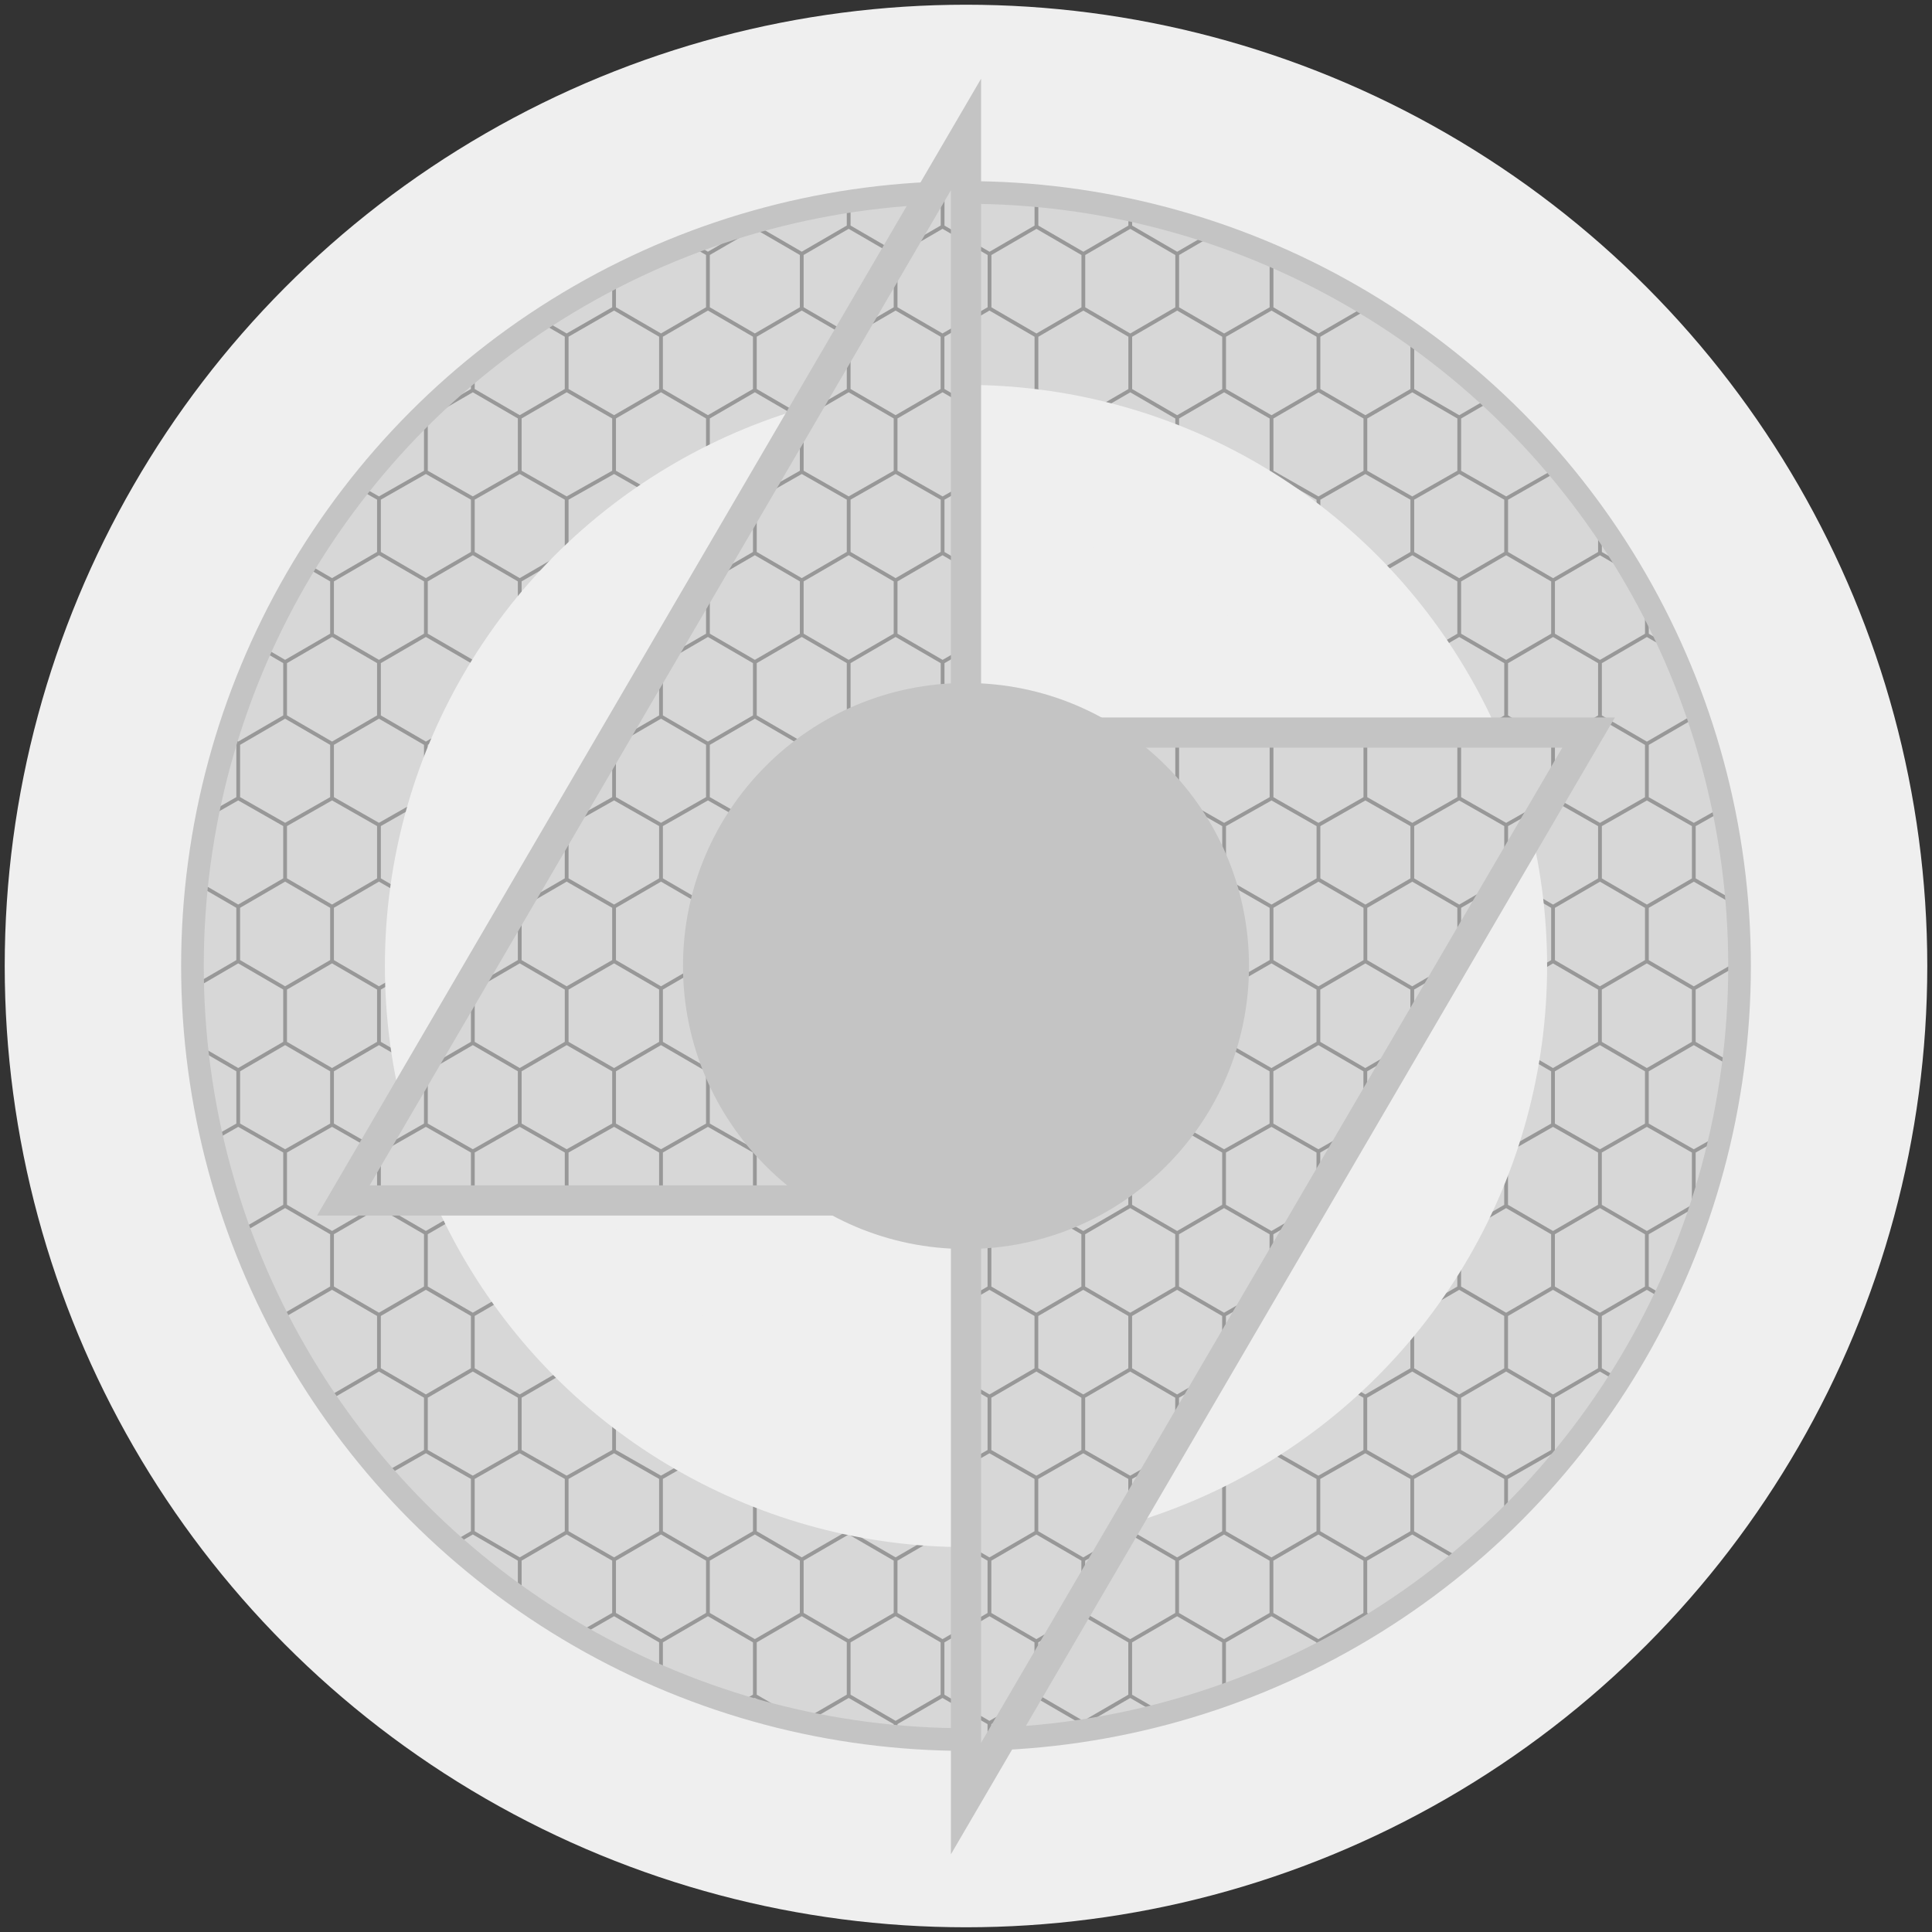 <?xml version="1.0" encoding="utf-8"?>
<svg width="1024" height="1024" version="1.1" viewBox="0 0 1024 1024" xmlns="http://www.w3.org/2000/svg">
  <rect x="0" y="0" width="1024" height="1024" fill="#333333" stroke="none"/>
  <defs>
    <clipPath id="a">
      <circle cx="512" cy="512" r="410" fill="#989898" stroke-width="3.6"/>
    </clipPath>
    <clipPath id="b">
      <path d="M 512 636.267 L 512 71.267 L 182 636.267 L 512 636.267 Z" fill="#989898"/>
      <path d="M 512 388.267 L 512 953.267 L 842 388.267 L 512 388.267 Z" fill="#989898"/>
    </clipPath>
  </defs>
  <g id="lidarr-group-logo">
    <circle id="lidarr-black-circle" cx="512" cy="512" r="410" stroke-width="1.8" style="fill: rgb(215, 215, 215);"/>
    <path id="lidarr-honeycomb" d="M 897.767 33.768 L 922.895 48.208 L 947.767 33.768 L 947.767 4.888 L 922.895 -9.552 L 897.767 4.888 Z M 848.024 4.888 L 823.152 -9.552 L 798.3 4.888 L 798.3 33.768 L 823.152 48.208 L 848.024 33.768 L 848.024 4.888 L 872.895 -9.552 L 897.767 4.888 M 848.024 33.768 L 872.895 48.208 L 897.767 33.768 M 848.024 91.272 L 848.024 120.151 L 872.895 134.591 L 897.767 120.151 L 897.767 91.272 L 872.895 77.087 L 848.024 91.272 L 823.152 77.087 L 798.3 91.272 M 897.769 120.151 L 922.897 134.591 L 947.768 120.151 L 947.768 91.272 L 922.897 77.087 L 897.769 91.272 M 922.897 48.208 L 922.897 77.087 M 872.896 48.208 L 872.896 77.087 M 947.768 4.888 L 972.639 -9.552 L 997.511 4.888 L 1022.383 -9.552 L 1047.254 4.888 L 1072.107 -9.552 L 1096.979 4.888 L 1096.979 33.768 L 1121.851 48.208 L 1121.851 77.087 L 1096.979 91.272 L 1096.979 120.151 L 1121.851 134.591 L 1121.851 163.471 L 1096.979 177.911 L 1096.979 206.791 L 1121.851 221.231 L 1121.851 250.11 L 1096.979 264.275 L 1096.979 293.155 L 1121.851 307.594 L 1121.851 336.474 L 1096.979 350.914 L 1096.979 379.794 L 1121.851 394.234 L 1121.851 423.114 L 1096.979 437.279 L 1096.979 466.159 L 1121.851 480.599 L 1121.851 509.478 L 1096.979 523.937 L 1096.979 552.817 L 1121.851 567.257 L 1121.851 596.137 L 1096.979 610.301 L 1096.979 639.181 L 1121.851 653.621 L 1121.851 682.5 L 1096.979 696.94 L 1096.979 725.82 L 1121.851 740.26 L 1121.851 769.14 L 1096.979 783.305 L 1096.979 812.185 L 1121.851 826.625 L 1121.851 855.504 L 1096.979 869.944 L 1096.979 898.824 L 1121.851 913.264 L 1121.851 942.144 L 1096.979 956.327 L 1096.979 985.207 L 1121.851 999.647 L 1121.851 1028.526 L 1096.979 1042.966 L 1072.107 1028.526 L 1047.254 1042.966 L 1022.383 1028.526 L 997.511 1042.966 L 972.639 1028.526 L 947.768 1042.966 L 922.897 1028.526 L 897.769 1042.966 L 872.896 1028.526 L 848.025 1042.966 L 823.154 1028.526 L 798.301 1042.966 L 773.429 1028.526 L 748.557 1042.966 L 723.686 1028.526 L 698.815 1042.966 L 673.942 1028.526 L 648.814 1042.966 L 623.943 1028.526 L 599.072 1042.966 L 574.2 1028.526 L 549.347 1042.966 L 524.475 1028.526 L 499.604 1042.966 L 474.732 1028.526 L 449.86 1042.966 L 424.989 1028.526 L 400.136 1042.966 L 375.264 1028.526 L 350.393 1042.966 L 325.521 1028.526 L 300.393 1042.966 L 275.522 1028.526 L 250.65 1042.966 L 225.778 1028.526 L 200.907 1042.966 L 176.036 1028.526 L 151.163 1042.966 L 126.311 1028.526 L 101.439 1042.966 L 76.567 1028.526 L 51.439 1042.966 L 26.568 1028.526 L 1.696 1042.966 L -23.175 1028.526 L -48.047 1042.966 L -72.919 1028.526 L -72.919 999.647 L -97.79 985.207 L -97.79 956.327 L -72.919 942.144 L -72.919 913.264 L -97.79 898.824 L -97.79 869.944 L -72.919 855.504 L -72.919 826.625 L -97.79 812.185 L -97.79 783.305 L -72.919 769.14 L -72.919 740.26 L -97.79 725.82 L -97.79 696.94 L -72.919 682.5 L -72.919 653.621 L -97.79 639.181 L -97.79 610.301 L -72.919 596.137 L -72.919 567.257 L -97.79 552.817 L -97.79 523.937 L -72.919 509.478 L -72.919 480.599 L -97.79 466.159 L -97.79 437.279 L -72.919 423.114 L -72.919 394.234 L -97.79 379.794 L -97.79 350.914 L -72.919 336.474 L -72.919 307.594 L -97.79 293.155 L -97.79 264.275 L -72.919 250.11 L -72.919 221.231 L -97.79 206.791 L -97.79 177.911 L -72.919 163.471 L -72.919 134.591 L -97.79 120.151 L -97.79 91.272 L -72.919 77.087 L -72.919 48.208 L -97.79 33.768 L -97.79 4.888 L -72.919 -9.552 L -48.047 4.888 L -23.175 -9.552 L 1.696 4.888 L 26.568 -9.552 L 51.439 4.888 L 76.567 -9.552 L 101.439 4.888 L 126.311 -9.552 L 151.163 4.888 L 176.036 -9.552 L 200.907 4.888 L 225.778 -9.552 L 250.65 4.888 L 275.522 -9.552 L 300.393 4.888 L 325.521 -9.552 L 350.393 4.888 L 375.264 -9.552 L 400.136 4.888 L 424.989 -9.552 L 449.86 4.888 L 474.732 -9.552 L 499.604 4.888 L 524.475 -9.552 L 549.347 4.888 L 574.2 -9.552 L 599.072 4.888 L 623.943 -9.552 L 648.814 4.888 L 673.942 -9.552 L 698.815 4.888 L 723.686 -9.552 L 748.557 4.888 L 773.429 -9.552 L 798.301 4.888 M 748.557 4.888 L 748.557 33.768 L 773.429 48.208 L 798.301 33.768 M 748.557 91.272 L 748.557 120.151 L 773.429 134.591 L 798.301 120.151 L 798.301 91.272 L 773.429 77.087 L 748.557 91.272 L 723.686 77.087 L 698.815 91.272 M 823.155 48.208 L 823.155 77.087 M 773.43 48.208 L 773.43 77.087 M 798.302 177.911 L 798.302 206.791 L 823.155 221.231 L 848.026 206.791 L 848.026 177.911 L 823.155 163.471 L 798.302 177.911 L 773.43 163.471 L 748.559 177.911 L 748.559 206.791 L 773.43 221.231 L 798.302 206.791 M 848.026 120.151 L 823.155 134.591 L 823.155 163.471 M 798.302 120.151 L 823.155 134.591 M 773.43 134.591 L 773.43 163.471 M 773.43 221.231 L 773.43 250.11 L 798.302 264.275 L 823.155 250.11 L 823.155 221.231 M 872.898 134.591 L 872.898 163.471 L 897.77 177.911 L 922.898 163.471 L 922.898 134.591 M 872.898 163.471 L 848.026 177.911 M 823.155 250.11 L 848.026 264.275 L 872.898 250.11 L 872.898 221.231 L 848.026 206.791 M 897.77 177.911 L 897.77 206.791 L 922.898 221.231 L 947.769 206.791 L 947.769 177.911 L 922.898 163.471 M 922.898 221.231 L 922.898 250.11 L 947.769 264.275 L 972.641 250.11 L 972.641 221.231 L 947.769 206.791 M 872.898 221.231 L 897.77 206.791 M 698.813 4.886 L 698.813 33.766 L 723.685 48.206 L 748.556 33.766 M 599.068 4.886 L 599.068 33.766 L 623.939 48.206 L 648.81 33.766 L 648.81 4.886 M 648.81 33.766 L 673.938 48.206 L 698.811 33.766 M 648.81 91.269 L 648.81 120.148 L 673.938 134.588 L 698.811 120.148 L 698.811 91.269 L 673.938 77.085 L 648.81 91.269 L 623.939 77.085 L 599.068 91.269 L 599.068 120.148 L 623.939 134.588 L 648.81 120.148 M 623.939 48.206 L 623.939 77.085 M 723.682 48.206 L 723.682 77.085 M 673.938 48.206 L 673.938 77.085 M 549.341 4.886 L 549.341 33.766 L 574.195 48.206 L 599.066 33.766 M 499.597 4.886 L 499.597 33.766 L 524.469 48.206 L 549.34 33.766 M 524.469 77.085 L 499.597 91.269 L 499.597 120.148 L 524.469 134.588 L 549.34 120.148 L 549.34 91.269 Z M 599.066 91.269 L 574.195 77.085 L 549.341 91.269 M 524.47 48.206 L 524.47 77.085 M 574.195 48.206 L 574.195 77.085 M 599.066 120.148 L 574.195 134.588 L 574.195 163.468 L 599.066 177.908 L 623.938 163.468 L 623.938 134.588 M 524.469 134.588 L 524.469 163.468 L 549.34 177.908 L 574.194 163.468 M 524.469 250.107 L 549.34 264.273 L 574.194 250.107 L 574.194 221.228 L 549.34 206.788 L 524.469 221.228 L 524.469 250.107 L 499.597 264.273 L 499.597 293.153 L 524.469 307.592 L 549.34 293.153 L 549.34 264.273 M 574.194 221.228 L 599.065 206.788 L 599.065 177.908 M 549.34 120.148 L 574.194 134.588 M 549.34 206.788 L 549.34 177.908 M 673.937 134.588 L 673.937 163.468 L 698.809 177.908 L 723.681 163.468 L 723.681 134.588 L 698.809 120.148 M 599.066 206.788 L 623.938 221.228 L 648.809 206.788 L 648.809 177.908 L 623.938 163.468 M 673.937 163.468 L 648.809 177.908 M 673.937 250.107 L 698.809 264.273 L 723.681 250.107 L 723.681 221.228 L 698.809 206.788 L 673.937 221.228 L 673.937 250.107 L 648.809 264.273 L 648.809 293.153 L 623.938 307.592 L 623.938 336.472 L 648.809 350.912 L 673.937 336.472 L 673.937 307.592 L 648.809 293.153 M 574.195 250.107 L 599.066 264.273 L 623.938 250.107 L 623.938 221.228 M 648.809 206.788 L 673.937 221.228 M 698.809 206.788 L 698.809 177.908 M 698.809 264.273 L 698.809 293.153 L 723.681 307.592 L 748.552 293.153 L 748.552 264.273 L 723.681 250.107 M 648.809 350.912 L 648.809 379.792 L 673.937 394.232 L 698.809 379.792 L 698.809 350.912 L 673.937 336.472 M 698.809 379.792 L 723.681 394.232 L 748.552 379.792 L 748.552 350.912 L 723.681 336.472 L 698.809 350.912 M 673.937 307.592 L 698.809 293.153 M 723.681 307.592 L 723.681 336.472 M 623.938 307.592 L 599.066 293.153 L 574.195 307.592 L 574.195 336.472 L 599.066 350.912 L 623.938 336.472 M 599.066 293.153 L 599.066 264.273 M 524.469 336.472 L 499.597 350.912 L 499.597 379.792 L 524.469 394.232 L 549.34 379.792 L 549.34 350.912 Z M 549.34 379.792 L 574.194 394.232 L 599.065 379.792 L 599.065 350.912 M 524.467 307.592 L 524.467 336.472 M 574.192 336.472 L 549.339 350.912 M 549.339 293.153 L 574.192 307.592 M 574.192 423.112 L 549.339 437.276 L 549.339 466.156 L 574.192 480.596 L 599.064 466.156 L 599.064 437.276 Z M 574.192 394.232 L 574.192 423.112 M 524.467 394.232 L 524.467 423.112 L 549.339 437.276 M 549.339 466.156 L 524.467 480.596 L 524.467 509.475 L 549.339 523.934 L 574.192 509.475 L 574.192 480.596 M 698.808 437.276 L 698.808 466.156 L 723.679 480.596 L 748.551 466.156 L 748.551 437.276 L 723.679 423.112 Z M 723.679 394.232 L 723.679 423.112 M 648.808 379.792 L 623.936 394.232 L 623.936 423.112 L 648.808 437.276 L 673.936 423.112 L 673.936 394.232 M 599.065 466.156 L 623.936 480.596 L 648.808 466.156 L 648.808 437.276 M 698.808 466.156 L 673.936 480.596 L 673.936 509.475 L 698.808 523.934 L 723.679 509.475 L 723.679 480.596 M 574.191 509.475 L 599.062 523.934 L 623.934 509.475 L 623.934 480.596 M 648.805 466.156 L 673.933 480.596 M 673.933 423.112 L 698.805 437.276 M 599.062 379.792 L 623.934 394.232 M 623.934 423.112 L 599.062 437.276 M 922.893 250.111 L 897.765 264.277 L 897.765 293.156 L 922.893 307.596 L 947.764 293.156 L 947.764 264.277 M 848.02 264.277 L 848.02 293.156 L 872.891 307.596 L 897.763 293.156 M 848.02 379.796 L 872.891 394.236 L 897.763 379.796 L 897.763 350.916 L 872.891 336.476 L 848.02 350.916 L 848.02 379.796 L 823.148 394.236 L 823.148 423.116 M 897.763 379.796 L 922.891 394.236 L 947.763 379.796 L 947.763 350.916 L 922.891 336.476 L 897.763 350.916 M 922.891 307.596 L 922.891 336.476 M 872.891 307.596 L 872.891 336.476 M 798.294 264.277 L 798.294 293.156 L 823.147 307.596 L 848.018 293.156 M 748.549 293.156 L 773.421 307.596 L 798.293 293.156 M 748.549 379.796 L 773.421 394.236 L 798.293 379.796 L 798.293 350.916 L 773.421 336.476 L 748.549 350.916 M 848.018 350.916 L 823.147 336.476 L 798.294 350.916 M 823.147 307.596 L 823.147 336.476 M 773.422 307.596 L 773.422 336.476 M 798.294 437.28 L 798.294 466.16 L 823.147 480.6 L 848.018 466.16 L 848.018 437.28 L 823.147 423.116 L 798.294 437.28 L 773.422 423.116 L 748.551 437.28 M 773.422 394.236 L 773.422 423.116 M 798.294 466.16 L 773.422 480.6 L 773.422 509.479 L 798.294 523.938 L 823.147 509.479 L 823.147 480.6 M 748.549 466.16 L 773.421 480.6 M 922.883 394.236 L 922.883 423.116 L 947.755 437.28 L 972.626 423.116 L 972.626 394.236 L 947.755 379.796 M 922.883 423.116 L 897.755 437.28 L 897.755 466.16 L 922.883 480.6 L 947.755 466.16 L 947.755 437.28 M 872.884 394.236 L 872.884 423.116 L 897.755 437.28 M 872.884 423.116 L 848.012 437.28 M 897.755 466.16 L 872.884 480.6 L 872.884 509.479 L 897.755 523.938 L 922.883 509.479 L 922.883 480.6 M 848.012 466.16 L 872.884 480.6 M 798.286 379.796 L 823.139 394.236 M 748.541 177.908 L 723.67 163.468 M 723.67 221.228 L 748.541 206.788 M 723.67 134.588 L 748.541 120.148 M 872.883 250.107 L 897.754 264.273 M 773.413 250.107 L 748.541 264.273 M 648.798 264.273 L 623.927 250.107 M 1072.089 48.203 L 1047.236 33.763 L 1022.364 48.203 L 1022.364 77.083 L 1047.236 91.266 L 1072.089 77.083 L 1072.089 48.203 L 1096.961 33.763 M 1096.961 91.266 L 1072.089 77.083 M 1047.236 4.883 L 1047.236 33.763 M 947.748 33.763 L 972.619 48.203 L 997.492 33.763 L 997.492 4.883 M 947.748 120.145 L 972.619 134.585 L 997.492 120.145 L 997.492 91.266 L 972.619 77.083 L 947.748 91.266 M 997.492 91.266 L 1022.363 77.083 M 972.619 48.203 L 972.619 77.083 M 997.492 33.763 L 1022.363 48.203 M 1022.363 134.585 L 1022.363 163.465 L 1047.234 177.905 L 1072.088 163.465 L 1072.088 134.585 L 1047.234 120.145 L 1022.363 134.585 L 997.492 120.145 M 972.619 221.225 L 997.492 206.785 L 997.492 177.905 L 972.619 163.465 L 947.748 177.905 M 972.619 134.585 L 972.619 163.465 M 1022.363 221.225 L 1022.363 250.104 L 1047.234 264.27 L 1072.088 250.104 L 1072.088 221.225 L 1047.234 206.785 L 1022.363 221.225 L 997.492 206.785 M 1047.234 177.905 L 1047.234 206.785 M 997.492 177.905 L 1022.363 163.465 M 1096.961 177.905 L 1072.089 163.465 M 1072.089 134.585 L 1096.961 120.145 M 1072.089 221.225 L 1096.961 206.785 M 1047.234 91.266 L 1047.234 120.145 M 1047.234 264.267 L 1047.234 293.147 L 1072.088 307.586 L 1096.959 293.147 M 1047.233 293.147 L 1022.362 307.586 L 1022.362 336.466 L 1047.233 350.906 L 1072.087 336.466 L 1072.087 307.586 M 1096.958 350.906 L 1072.087 336.466 M 947.745 293.147 L 972.617 307.586 L 997.489 293.147 L 997.489 264.267 L 972.617 250.103 M 972.617 394.224 L 997.489 379.784 L 997.489 350.904 L 972.617 336.464 L 947.745 350.904 M 1047.233 350.904 L 1047.233 379.784 L 1072.087 394.224 L 1096.958 379.784 M 997.489 350.904 L 1022.36 336.464 M 972.617 307.584 L 972.617 336.464 M 997.489 293.145 L 1022.36 307.584 M 972.617 423.104 L 997.489 437.268 L 1022.36 423.104 L 1022.36 394.224 L 997.489 379.784 M 997.489 437.268 L 997.489 466.148 L 1022.36 480.588 L 1047.232 466.148 L 1047.232 437.268 L 1022.36 423.104 M 947.744 466.148 L 972.615 480.588 L 997.488 466.148 M 972.615 480.588 L 972.615 509.467 L 997.488 523.926 L 1022.359 509.467 L 1022.359 480.588 M 1047.23 437.268 L 1072.084 423.104 L 1072.084 394.224 M 1096.955 437.268 L 1072.084 423.104 M 1047.23 466.148 L 1072.084 480.588 L 1096.955 466.148 M 1022.358 509.467 L 1047.229 523.926 L 1072.083 509.467 L 1072.083 480.588 M 1022.358 394.224 L 1047.229 379.784 M 1096.955 264.265 L 1072.084 250.1 M 997.486 264.265 L 1022.358 250.1 M 1072.083 567.241 L 1047.229 552.801 L 1022.358 567.241 L 1022.358 596.121 L 1047.229 610.285 L 1072.083 596.121 L 1072.083 567.241 L 1096.954 552.801 M 1096.954 610.285 L 1072.083 596.121 M 1047.229 523.921 L 1047.229 552.801 M 997.486 523.921 L 997.486 552.801 L 1022.358 567.241 M 947.741 552.801 L 922.87 567.241 L 922.87 596.121 L 947.741 610.285 L 972.613 596.121 L 972.613 567.241 L 947.741 552.801 L 947.741 523.921 L 922.87 509.462 M 997.486 552.801 L 972.614 567.241 M 1022.358 596.121 L 997.486 610.285 L 997.486 639.165 L 1022.358 653.605 L 1047.229 639.165 L 1047.229 610.285 M 922.87 596.121 L 897.742 610.285 L 897.742 639.165 L 922.87 653.605 L 947.741 639.165 L 947.741 610.285 M 972.613 596.121 L 997.485 610.285 M 1022.356 682.484 L 997.485 696.924 L 997.485 725.804 L 1022.356 740.244 L 1047.228 725.804 L 1047.228 696.924 Z M 1022.356 653.605 L 1022.356 682.484 M 997.485 639.165 L 972.613 653.605 L 972.613 682.484 L 997.485 696.924 M 972.613 682.484 L 947.741 696.924 L 947.741 725.804 L 972.613 740.244 L 997.485 725.804 M 972.613 740.244 L 972.613 769.124 L 997.485 783.289 L 1022.356 769.124 L 1022.356 740.244 M 1047.228 696.924 L 1072.081 682.484 L 1072.081 653.605 L 1047.228 639.165 M 1096.954 696.924 L 1072.083 682.484 M 1022.358 769.124 L 1047.229 783.289 L 1072.083 769.124 L 1072.083 740.244 L 1047.229 725.804 M 1072.083 740.244 L 1096.954 725.804 M 947.743 639.165 L 972.614 653.605 M 1072.084 653.605 L 1096.955 639.165 M 1047.229 783.286 L 1047.229 812.166 L 1072.083 826.606 L 1096.954 812.166 M 1096.954 869.926 L 1072.083 855.486 L 1047.229 869.926 L 1047.229 898.805 L 1072.083 913.245 L 1096.954 898.805 M 1072.083 855.486 L 1072.083 826.606 M 1047.229 812.166 L 1022.358 826.606 L 1022.358 855.486 L 1047.229 869.926 M 972.613 769.122 L 947.741 783.286 L 947.741 812.166 L 972.613 826.606 L 997.485 812.166 L 997.485 783.286 M 972.613 913.245 L 997.485 898.805 L 997.485 869.926 L 972.613 855.486 L 947.741 869.926 L 947.741 898.805 L 972.613 913.245 L 972.613 942.125 L 997.485 956.309 L 1022.356 942.125 M 997.485 898.805 L 1022.356 913.245 L 1047.228 898.805 M 1022.356 855.486 L 997.485 869.926 M 997.485 812.166 L 1022.356 826.606 M 972.613 826.606 L 972.613 855.486 M 1022.356 913.245 L 1022.356 942.125 L 1047.228 956.309 L 1072.081 942.125 L 1072.081 913.245 M 947.74 898.805 L 922.869 913.245 L 922.869 942.125 L 947.74 956.309 L 972.611 942.125 M 947.74 956.309 L 947.74 985.189 L 972.611 999.629 L 997.484 985.189 L 997.484 956.309 M 972.611 999.629 L 972.611 1028.509 M 1072.081 1028.509 L 1072.081 999.629 L 1047.228 985.189 L 1022.356 999.629 L 1022.356 1028.509 M 1047.228 956.309 L 1047.228 985.189 M 1022.356 999.629 L 997.485 985.189 M 1096.954 956.309 L 1072.083 942.125 M 1072.083 999.629 L 1096.954 985.189 M 1096.954 783.284 L 1072.083 769.119 M 897.741 523.919 L 897.741 552.799 L 922.869 567.239 M 872.869 509.461 L 847.997 523.919 L 847.997 552.799 L 872.869 567.239 L 897.741 552.799 M 897.741 610.284 L 872.869 596.119 L 847.997 610.284 L 847.997 639.164 L 872.869 653.604 L 897.741 639.164 M 872.869 596.119 L 872.869 567.239 M 798.272 523.919 L 798.272 552.799 L 823.124 567.239 L 847.996 552.799 M 773.399 509.461 L 748.527 523.919 L 748.527 552.799 L 773.399 567.239 L 798.27 552.799 M 748.527 639.164 L 773.399 653.604 L 798.27 639.164 L 798.27 610.284 L 773.399 596.119 L 748.527 610.284 L 748.527 639.164 L 723.655 653.604 L 723.655 682.483 M 798.27 610.284 L 823.123 596.119 L 823.123 567.239 M 773.399 567.239 L 773.399 596.119 M 798.27 696.923 L 798.27 725.803 L 823.123 740.243 L 847.994 725.803 L 847.994 696.923 L 823.123 682.483 Z M 847.994 639.164 L 823.123 653.604 L 823.123 682.483 M 773.399 653.604 L 773.399 682.483 L 798.27 696.923 M 773.399 682.483 L 748.527 696.923 L 748.527 725.803 L 773.399 740.243 L 798.27 725.803 M 773.399 740.243 L 773.399 769.123 L 798.27 783.288 L 823.123 769.123 L 823.123 740.243 M 922.866 653.604 L 922.866 682.483 L 947.737 696.923 M 922.866 682.483 L 897.738 696.923 L 897.738 725.803 L 922.866 740.243 L 947.737 725.803 M 847.993 696.923 L 872.865 682.483 L 872.865 653.604 M 897.737 725.803 L 872.865 740.243 L 872.865 769.123 L 897.737 783.288 L 922.865 769.123 L 922.865 740.243 M 847.993 725.803 L 872.865 740.243 M 897.737 696.923 L 872.865 682.483 M 798.268 639.164 L 823.12 653.604 M 823.12 596.119 L 847.992 610.284 M 673.902 509.461 L 648.774 523.919 L 648.774 552.799 L 673.902 567.239 L 698.773 552.799 L 698.773 523.919 M 673.902 567.239 L 673.902 596.119 L 698.773 610.284 L 723.645 596.119 L 723.645 567.239 L 698.773 552.799 M 599.03 523.919 L 599.03 552.799 L 623.902 567.239 L 648.774 552.799 M 673.902 596.119 L 648.774 610.284 L 648.774 639.164 L 673.902 653.604 L 698.773 639.164 L 698.773 610.284 M 648.774 610.284 L 623.902 596.119 L 599.03 610.284 L 599.03 639.164 L 623.902 653.604 L 648.774 639.164 M 623.902 596.119 L 623.902 567.239 M 599.03 552.799 L 574.159 567.239 L 574.159 596.119 L 599.03 610.284 M 524.433 509.461 L 499.561 523.919 L 499.561 552.799 L 524.433 567.239 L 549.305 552.799 L 549.305 523.919 M 549.305 610.284 L 524.433 596.119 L 499.561 610.284 L 499.561 639.164 L 524.433 653.604 L 549.305 639.164 L 549.305 610.284 L 574.158 596.119 M 574.158 567.239 L 549.305 552.799 M 524.433 567.239 L 524.433 596.119 M 574.158 682.483 L 549.305 696.923 L 549.305 725.803 L 574.158 740.243 L 599.029 725.803 L 599.029 696.923 Z M 599.029 639.164 L 574.158 653.604 L 574.158 682.483 M 524.433 653.604 L 524.433 682.483 L 549.305 696.923 M 549.305 725.803 L 524.433 740.243 L 524.433 769.123 L 549.305 783.288 L 574.158 769.123 L 574.158 740.243 M 748.512 696.923 L 723.641 682.483 L 698.769 696.923 L 698.769 725.803 L 723.641 740.243 L 748.512 725.803 M 623.896 653.604 L 623.896 682.483 L 648.769 696.923 L 673.897 682.483 L 673.897 653.604 M 623.896 769.123 L 648.769 783.288 L 673.897 769.123 L 673.897 740.243 L 648.769 725.803 L 623.896 740.243 L 623.896 769.123 L 599.025 783.288 L 599.025 812.168 L 623.896 826.608 L 648.769 812.168 M 673.897 769.123 L 698.768 783.288 L 723.639 769.123 L 723.639 740.243 M 673.897 740.243 L 698.768 725.803 M 648.769 696.923 L 648.769 725.803 M 698.768 696.923 L 673.897 682.483 M 698.768 639.164 L 723.639 653.604 M 623.896 682.483 L 599.025 696.923 M 599.025 725.803 L 623.896 740.243 M 549.3 639.164 L 574.152 653.604 M 698.768 812.174 L 673.897 826.614 L 673.897 855.494 L 698.768 869.933 L 723.639 855.494 L 723.639 826.614 L 698.768 812.174 L 698.768 783.294 M 648.769 783.294 L 648.769 812.174 L 673.897 826.614 M 673.897 855.494 L 648.769 869.933 L 648.769 898.813 L 673.897 913.253 L 698.768 898.813 L 698.768 869.933 M 648.769 869.933 L 623.896 855.494 L 599.025 869.933 L 599.025 898.813 L 623.896 913.253 L 648.769 898.813 M 673.897 913.253 L 673.897 942.133 L 698.768 956.317 L 723.639 942.133 L 723.639 913.253 L 698.768 898.813 M 623.896 855.494 L 623.896 826.614 M 549.3 783.294 L 549.3 812.174 L 574.152 826.614 L 599.024 812.174 M 524.426 769.13 L 499.555 783.294 L 499.555 812.174 L 524.426 826.614 L 549.298 812.174 M 524.426 855.494 L 499.555 869.933 L 499.555 898.813 L 524.426 913.253 L 549.298 898.813 L 549.298 869.933 Z M 599.024 898.813 L 574.152 913.253 L 574.152 942.133 L 599.024 956.317 L 623.895 942.133 L 623.895 913.253 M 574.152 826.614 L 574.152 855.494 L 599.024 869.933 M 524.426 826.614 L 524.426 855.494 M 549.298 869.933 L 574.151 855.494 M 574.151 913.253 L 549.298 898.813 M 524.426 913.253 L 524.426 942.133 L 549.298 956.317 L 574.151 942.133 M 574.151 1028.517 L 574.151 999.637 L 549.298 985.197 L 524.426 999.637 L 524.426 1028.517 M 623.895 1028.517 L 623.895 999.637 L 599.024 985.197 L 574.152 999.637 M 549.3 985.197 L 549.3 956.317 M 599.024 985.197 L 599.024 956.317 M 623.895 999.637 L 648.767 985.197 L 648.767 956.317 L 623.895 942.133 M 673.895 942.133 L 648.767 956.317 M 673.895 1028.517 L 673.895 999.637 L 648.767 985.197 M 773.383 1028.517 L 773.383 999.637 L 748.511 985.197 L 723.639 999.637 L 723.639 1028.517 M 698.768 956.317 L 698.768 985.197 L 723.639 999.637 M 673.897 999.637 L 698.768 985.197 M 897.725 783.292 L 897.725 812.172 L 922.853 826.612 L 947.724 812.172 M 872.853 769.127 L 847.982 783.292 L 847.982 812.172 L 872.853 826.612 L 897.725 812.172 M 872.853 913.251 L 897.725 898.811 L 897.725 869.931 L 872.853 855.492 L 847.982 869.931 L 847.982 898.811 L 872.853 913.251 L 872.853 942.131 L 897.725 956.314 L 922.853 942.131 M 947.724 869.931 L 922.853 855.492 L 897.725 869.931 M 897.725 898.811 L 922.853 913.251 M 922.853 855.492 L 922.853 826.612 M 872.853 826.612 L 872.853 855.492 M 798.256 783.292 L 798.256 812.172 L 823.108 826.612 L 847.981 812.172 M 773.383 769.127 L 748.511 783.292 L 748.511 812.172 L 773.383 826.612 L 798.254 812.172 M 748.511 869.931 L 748.511 898.811 L 773.383 913.251 L 798.254 898.811 L 798.254 869.931 L 773.383 855.492 L 748.511 869.931 L 723.639 855.492 M 847.981 869.931 L 823.108 855.492 L 798.256 869.931 M 798.256 898.811 L 823.108 913.251 L 847.981 898.811 M 823.108 826.612 L 823.108 855.492 M 773.384 826.612 L 773.384 855.492 M 773.384 913.251 L 773.384 942.131 L 798.256 956.314 L 823.108 942.131 L 823.108 913.251 M 773.384 942.131 L 748.512 956.314 L 748.512 985.194 M 823.11 1028.514 L 823.11 999.634 L 798.257 985.194 L 773.386 999.634 M 798.257 985.194 L 798.257 956.314 M 823.11 942.131 L 847.982 956.314 L 872.853 942.131 M 847.982 956.314 L 847.982 985.194 L 872.853 999.634 L 897.725 985.194 L 897.725 956.314 M 872.853 999.634 L 872.853 1028.514 M 922.853 1028.514 L 922.853 999.634 L 897.725 985.194 M 823.11 999.634 L 847.982 985.194 M 748.512 610.283 L 723.641 596.118 M 723.641 567.238 L 748.512 552.798 M 723.641 913.247 L 748.512 898.807 M 723.641 826.608 L 748.512 812.168 M 748.512 783.288 L 723.641 769.123 M 847.982 783.288 L 823.11 769.123 M 599.022 783.288 L 574.151 769.123 M 748.506 956.314 L 723.634 942.131 M 922.842 999.634 L 947.713 985.194 M 947.713 783.289 L 922.842 769.124 M 972.586 509.462 L 947.713 523.921 M 748.506 523.921 L 723.634 509.462 M 847.975 523.921 L 823.103 509.462 M 1096.937 523.921 L 1072.065 509.462 M 648.77 523.921 L 623.898 509.462 M 1.646 4.866 L 1.646 33.746 L 26.518 48.186 L 51.389 33.746 L 51.389 4.866 M 51.389 33.746 L 76.517 48.186 L 101.389 33.746 L 101.389 4.866 M -48.1 4.866 L -48.1 33.746 L -23.228 48.186 L 1.643 33.746 M -23.228 77.066 L -48.1 91.249 L -48.1 120.129 L -23.228 134.568 L 1.643 120.129 L 1.643 91.249 Z M 1.643 120.129 L 26.515 134.568 L 51.387 120.129 L 51.387 91.249 L 26.515 77.066 L 1.643 91.249 M 51.387 120.129 L 76.515 134.568 L 101.386 120.129 L 101.386 91.249 L 76.515 77.066 L 51.387 91.249 M -23.228 48.186 L -23.228 77.066 M 26.515 48.186 L 26.515 77.066 M 76.515 48.186 L 76.515 77.066 M -72.974 48.186 L -48.102 33.746 M -48.102 91.249 L -72.974 77.066 M -72.974 221.213 L -48.102 206.773 L -48.102 177.893 L -72.974 163.453 M -72.974 134.573 L -48.102 120.134 M 26.513 163.453 L 1.64 177.893 L 1.64 206.773 L 26.513 221.213 L 51.384 206.773 L 51.384 177.893 L 26.513 163.453 L 26.513 134.573 M 51.384 206.773 L 76.512 221.213 L 101.383 206.773 L 101.383 177.893 L 76.512 163.453 L 51.384 177.893 M 76.512 134.573 L 76.512 163.453 M -23.231 134.573 L -23.231 163.453 L 1.64 177.893 M 1.64 206.773 L -23.231 221.213 L -23.231 250.093 L 1.64 264.258 L 26.513 250.093 L 26.513 221.213 M 76.512 221.213 L 76.512 250.093 L 101.383 264.258 L 126.255 250.093 L 126.255 221.213 L 101.383 206.773 M -23.232 163.453 L -48.104 177.893 M -48.104 206.773 L -23.232 221.213 M 51.383 293.138 L 26.511 307.578 L 26.511 336.457 L 51.383 350.897 L 76.511 336.457 L 76.511 307.578 Z M 76.511 250.093 L 51.383 264.258 L 51.383 293.138 M -23.232 250.093 L -48.104 264.258 L -48.104 293.138 L -23.232 307.578 L 1.639 293.138 L 1.639 264.258 M 1.639 350.897 L -23.232 336.457 L -48.104 350.897 L -48.104 379.777 L -23.232 394.217 L 1.639 379.777 L 1.639 350.897 L 26.511 336.457 M 51.383 350.897 L 51.383 379.777 L 76.511 394.217 L 101.382 379.777 L 101.382 350.897 L 76.511 336.457 M -23.232 307.578 L -23.232 336.457 M 26.511 307.578 L 1.639 293.138 M -72.976 307.578 L -48.105 293.138 M -48.105 350.897 L -72.976 336.457 M -72.976 480.579 L -48.105 466.139 L -48.105 437.259 L -72.976 423.094 M 51.383 437.259 L 51.383 466.139 L 76.511 480.579 L 101.382 466.139 L 101.382 437.259 L 76.511 423.094 Z M 76.511 394.214 L 76.511 423.094 M 51.383 379.774 L 26.511 394.214 L 26.511 423.094 L 51.383 437.259 M -23.232 394.214 L -23.232 423.094 L 1.639 437.259 L 26.511 423.094 M -23.232 480.579 L -23.232 509.459 L 1.639 523.917 L 26.511 509.459 L 26.511 480.579 L 1.639 466.139 Z M 76.511 480.579 L 76.511 509.459 L 101.382 523.917 L 126.253 509.459 L 126.253 480.579 L 101.382 466.139 M 26.511 480.579 L 51.383 466.139 M 1.639 437.259 L 1.639 466.139 M 1.639 379.774 L 26.511 394.214 M -23.232 423.094 L -48.104 437.259 M -48.104 466.139 L -23.232 480.579 M -72.975 394.214 L -48.104 379.774 M 51.384 264.255 L 26.513 250.091 M -48.102 264.255 L -72.974 250.091 M 449.813 4.864 L 449.813 33.744 L 474.685 48.184 L 499.556 33.744 M 400.087 4.864 L 400.087 33.744 L 424.94 48.184 L 449.812 33.744 M 424.94 77.064 L 400.087 91.248 L 400.087 120.128 L 424.94 134.567 L 449.812 120.128 L 449.812 91.248 L 424.94 77.064 L 424.94 48.184 M 499.555 91.248 L 474.683 77.064 L 449.812 91.248 M 474.683 77.064 L 474.683 48.184 M 350.342 4.864 L 350.342 33.744 L 375.214 48.184 L 400.086 33.744 M 300.343 4.864 L 300.343 33.744 L 325.471 48.184 L 350.342 33.744 M 300.343 91.248 L 300.343 120.128 L 325.471 134.567 L 350.342 120.128 L 350.342 91.248 L 325.471 77.064 L 300.343 91.248 L 275.471 77.064 L 250.6 91.248 M 400.088 91.248 L 375.217 77.064 L 350.345 91.248 M 325.473 48.184 L 325.473 77.064 M 375.217 48.184 L 375.217 77.064 M 400.088 120.128 L 375.217 134.567 L 375.217 163.447 L 400.088 177.887 L 424.941 163.447 L 424.941 134.567 M 350.343 120.128 L 375.216 134.567 M 375.216 163.447 L 350.343 177.887 L 350.343 206.767 L 375.216 221.207 L 400.087 206.767 L 400.087 177.887 M 300.344 120.128 L 275.473 134.567 L 275.473 163.447 L 300.344 177.887 L 325.472 163.447 L 325.472 134.567 M 350.343 206.767 L 325.472 221.207 L 325.472 250.087 L 350.343 264.251 L 375.216 250.087 L 375.216 221.207 M 300.344 177.887 L 300.344 206.767 L 325.472 221.207 M 350.343 177.887 L 325.472 163.447 M 449.813 120.128 L 474.685 134.567 L 499.556 120.128 M 474.685 163.447 L 449.813 177.887 L 449.813 206.767 L 474.685 221.207 L 499.556 206.767 L 499.556 177.887 L 474.685 163.447 L 474.685 134.567 M 424.941 163.447 L 449.813 177.887 M 449.813 206.767 L 424.941 221.207 L 424.941 250.087 L 449.813 264.251 L 474.685 250.087 L 474.685 221.207 M 424.941 221.207 L 400.088 206.767 M 250.6 4.862 L 250.6 33.742 L 275.471 48.182 L 300.343 33.742 M 200.855 4.862 L 200.855 33.742 L 225.726 48.182 L 250.599 33.742 M 200.855 91.245 L 200.855 120.125 L 225.726 134.564 L 250.599 120.125 L 250.599 91.245 L 225.726 77.062 L 200.855 91.245 L 175.984 77.062 L 151.112 91.245 M 275.471 48.182 L 275.471 77.062 M 225.728 48.182 L 225.728 77.062 M 151.114 4.862 L 151.114 33.742 L 175.985 48.182 L 200.856 33.742 M 101.387 33.742 L 126.259 48.182 L 151.112 33.742 M 101.387 120.125 L 126.259 134.564 L 151.112 120.125 L 151.112 91.245 L 126.259 77.062 L 101.387 91.245 M 175.985 48.182 L 175.985 77.062 M 126.26 48.182 L 126.26 77.062 M 151.114 120.125 L 175.985 134.564 L 200.856 120.125 M 175.985 134.564 L 175.985 163.444 L 200.856 177.884 L 225.728 163.444 L 225.728 134.564 M 175.985 163.444 L 151.114 177.884 L 151.114 206.764 L 175.985 221.204 L 200.856 206.764 L 200.856 177.884 M 101.387 177.884 L 126.259 163.444 L 126.259 134.564 M 175.984 221.204 L 175.984 250.084 L 200.855 264.249 L 225.726 250.084 L 225.726 221.204 L 200.855 206.764 M 151.112 177.884 L 126.259 163.444 M 126.259 221.204 L 151.112 206.764 M 250.6 120.125 L 275.471 134.564 M 275.471 163.444 L 250.6 177.884 L 250.6 206.764 L 275.471 221.204 L 300.343 206.764 M 225.728 250.084 L 250.6 264.249 L 275.471 250.084 L 275.471 221.204 M 225.728 163.444 L 250.6 177.884 M 225.728 221.204 L 250.6 206.764 M 250.6 264.249 L 250.6 293.129 L 275.471 307.569 L 300.343 293.129 L 300.343 264.249 L 275.471 250.084 M 200.856 264.249 L 200.856 293.129 L 225.728 307.569 L 250.6 293.129 M 200.856 379.768 L 225.728 394.208 L 250.6 379.768 L 250.6 350.888 L 225.728 336.448 L 200.856 350.888 L 200.856 379.768 L 175.985 394.208 L 175.985 423.088 M 250.6 379.768 L 275.471 394.208 L 300.343 379.768 L 300.343 350.888 L 275.471 336.448 L 250.6 350.888 M 275.471 307.569 L 275.471 336.448 M 225.728 307.569 L 225.728 336.448 M 175.985 250.084 L 151.114 264.249 L 151.114 293.129 L 175.985 307.569 L 200.856 293.129 M 101.387 264.249 L 101.387 293.129 L 126.259 307.569 L 151.112 293.129 M 101.387 379.768 L 126.259 394.208 L 151.112 379.768 L 151.112 350.888 L 126.259 336.448 L 101.387 350.888 M 200.856 350.888 L 175.985 336.448 L 151.114 350.888 M 126.26 307.569 L 126.26 336.448 M 175.985 307.569 L 175.985 336.448 M 151.114 437.252 L 151.114 466.132 L 175.985 480.572 L 200.856 466.132 L 200.856 437.252 L 175.985 423.088 L 151.114 437.252 L 126.26 423.088 L 101.389 437.252 M 126.26 394.208 L 126.26 423.088 M 175.985 480.572 L 175.985 509.452 L 200.856 523.91 L 225.728 509.452 L 225.728 480.572 L 200.856 466.132 M 126.259 480.572 L 151.112 466.132 M 275.471 394.208 L 275.471 423.088 L 300.343 437.252 L 325.471 423.088 L 325.471 394.208 L 300.343 379.768 M 275.471 423.088 L 250.6 437.252 L 250.6 466.132 L 275.471 480.572 L 300.343 466.132 L 300.343 437.252 M 250.6 437.252 L 225.728 423.088 L 200.856 437.252 M 225.728 394.208 L 225.728 423.088 M 275.471 480.572 L 275.471 509.452 L 300.343 523.91 L 325.471 509.452 L 325.471 480.572 L 300.343 466.132 M 225.728 480.572 L 250.6 466.132 M 151.112 379.768 L 175.984 394.208 M 449.817 264.249 L 449.817 293.129 L 474.689 307.569 L 499.56 293.129 M 449.817 293.129 L 424.945 307.569 L 424.945 336.448 L 449.817 350.888 L 474.689 336.448 L 474.689 307.569 M 424.945 336.448 L 400.092 350.888 L 400.092 379.768 L 424.945 394.208 L 449.817 379.768 L 449.817 350.888 M 499.56 350.888 L 474.689 336.448 M 350.347 264.249 L 350.347 293.129 L 375.22 307.569 L 400.091 293.129 L 400.091 264.249 L 375.22 250.084 M 300.348 293.129 L 325.476 307.569 L 350.347 293.129 M 325.476 394.208 L 350.347 379.768 L 350.347 350.888 L 325.476 336.448 L 300.348 350.888 M 400.091 350.888 L 375.22 336.448 L 350.347 350.888 M 325.476 307.569 L 325.476 336.448 M 375.22 307.569 L 375.22 336.448 M 400.091 379.768 L 375.22 394.208 L 375.22 423.088 L 400.091 437.252 L 424.944 423.088 L 424.944 394.208 M 375.22 423.088 L 350.347 437.252 L 350.347 466.132 L 375.22 480.572 L 400.091 466.132 L 400.091 437.252 M 375.22 480.572 L 375.22 509.452 L 400.091 523.91 L 424.944 509.452 L 424.944 480.572 L 400.091 466.132 M 350.347 437.252 L 325.476 423.088 M 325.476 480.572 L 350.347 466.132 M 474.689 423.088 L 449.817 437.252 L 449.817 466.132 L 474.689 480.572 L 499.56 466.132 L 499.56 437.252 L 474.689 423.088 L 474.689 394.208 L 449.817 379.768 M 449.817 437.252 L 424.945 423.088 M 424.945 480.572 L 449.817 466.132 M 424.945 509.452 L 449.817 523.91 L 474.689 509.452 L 474.689 480.572 M 474.689 394.208 L 499.56 379.768 M 350.349 379.768 L 375.221 394.208 M 424.945 307.569 L 400.092 293.129 M 151.112 264.249 L 126.259 250.084 M 499.557 264.249 L 474.686 250.084 M 325.475 250.084 L 300.347 264.249 M 424.944 250.084 L 400.091 264.249 M 76.525 307.569 L 101.397 293.129 M 449.816 523.905 L 449.816 552.785 L 474.687 567.225 L 499.559 552.785 M 449.816 552.785 L 424.944 567.225 L 424.944 596.105 L 449.816 610.269 L 474.687 596.105 L 474.687 567.225 M 424.944 596.105 L 400.091 610.269 L 400.091 639.149 L 424.944 653.589 L 449.816 639.149 L 449.816 610.269 M 499.559 610.269 L 474.687 596.105 M 400.09 523.905 L 400.09 552.785 L 424.942 567.225 M 400.09 552.785 L 375.218 567.225 L 375.218 596.105 L 400.09 610.269 M 375.218 567.225 L 350.346 552.785 L 325.475 567.225 L 325.475 596.105 L 350.346 610.269 L 375.218 596.105 M 350.346 552.785 L 350.346 523.905 L 325.475 509.447 M 300.347 523.905 L 300.347 552.785 L 325.475 567.225 M 325.475 596.105 L 300.347 610.269 L 300.347 639.149 L 325.475 653.589 L 350.346 639.149 L 350.346 610.269 M 350.346 696.908 L 350.346 725.788 L 375.218 740.228 L 400.09 725.788 L 400.09 696.908 L 375.218 682.469 L 350.346 696.908 L 325.475 682.469 L 300.347 696.908 L 300.347 725.788 L 325.475 740.228 L 350.346 725.788 M 400.09 639.149 L 375.218 653.589 L 375.218 682.469 M 325.475 653.589 L 325.475 682.469 M 300.347 725.788 L 275.475 740.228 L 275.475 769.108 L 300.347 783.273 L 325.475 769.108 L 325.475 740.228 M 375.218 740.228 L 375.218 769.108 L 400.09 783.273 L 424.942 769.108 L 424.942 740.228 L 400.09 725.788 M 474.687 682.469 L 449.816 696.908 L 449.816 725.788 L 474.687 740.228 L 499.559 725.788 L 499.559 696.908 L 474.687 682.469 L 474.687 653.589 L 449.816 639.149 M 424.944 653.589 L 424.944 682.469 L 449.816 696.908 M 424.944 740.228 L 449.816 725.788 M 424.944 769.108 L 449.816 783.273 L 474.687 769.108 L 474.687 740.228 M 350.346 639.149 L 375.218 653.589 M 424.942 682.469 L 400.09 696.908 M 474.687 653.589 L 499.559 639.149 M 275.471 509.447 L 250.6 523.905 L 250.6 552.785 L 275.471 567.225 L 300.343 552.785 M 200.855 523.905 L 200.855 552.785 L 225.726 567.225 L 250.599 552.785 M 200.855 552.785 L 175.984 567.225 L 175.984 596.105 L 200.855 610.269 L 225.726 596.105 L 225.726 567.225 M 175.984 596.105 L 151.112 610.269 L 151.112 639.149 L 175.984 653.589 L 200.855 639.149 L 200.855 610.269 M 300.343 610.269 L 275.471 596.105 L 250.6 610.269 L 250.6 639.149 L 275.471 653.589 L 300.343 639.149 M 275.471 567.225 L 275.471 596.105 M 225.728 596.105 L 250.6 610.269 M 175.985 509.447 L 151.114 523.905 L 151.114 552.785 L 175.985 567.225 M 101.387 552.785 L 76.516 567.225 L 76.516 596.105 L 101.387 610.269 L 126.259 596.105 L 126.259 567.225 L 101.387 552.785 L 101.387 523.905 M 101.387 610.269 L 101.387 639.149 L 126.259 653.589 L 151.112 639.149 M 151.112 610.269 L 126.259 596.105 M 126.259 567.225 L 151.112 552.785 M 151.112 696.907 L 151.112 725.786 L 175.984 740.226 L 200.855 725.786 L 200.855 696.907 L 175.984 682.467 Z M 175.984 653.587 L 175.984 682.467 M 126.259 653.587 L 126.259 682.467 L 151.112 696.907 M 126.259 682.467 L 101.387 696.907 L 101.387 725.786 L 126.259 740.226 L 151.112 725.786 M 101.387 725.786 L 76.516 740.226 L 76.516 769.106 L 101.387 783.27 L 126.259 769.106 L 126.259 740.226 M 175.984 740.226 L 175.984 769.106 L 200.855 783.27 L 225.726 769.106 L 225.726 740.226 L 200.855 725.786 M 275.47 653.587 L 275.47 682.467 L 300.341 696.907 M 275.47 682.467 L 250.599 696.907 L 250.599 725.786 L 275.47 740.226 M 250.599 696.907 L 225.726 682.467 L 200.855 696.907 M 250.599 639.147 L 225.726 653.587 L 225.726 682.467 M 225.726 740.226 L 250.599 725.786 M 200.855 639.147 L 225.726 653.587 M 200.855 783.27 L 200.855 812.15 L 225.726 826.59 L 250.599 812.15 L 250.599 783.27 L 225.726 769.106 M 250.599 812.15 L 275.47 826.59 L 300.341 812.15 L 300.341 783.27 M 200.854 898.789 L 225.725 913.229 L 250.597 898.789 L 250.597 869.91 L 225.725 855.47 L 200.854 869.91 Z M 250.597 898.789 L 275.469 913.229 L 300.34 898.789 L 300.34 869.91 L 275.469 855.47 L 250.597 869.91 M 275.469 826.59 L 275.469 855.47 M 225.725 826.59 L 225.725 855.47 M 101.385 783.27 L 101.385 812.15 L 126.256 826.59 L 151.11 812.15 L 151.11 783.27 L 126.256 769.106 M 151.11 812.15 L 175.981 826.59 L 200.852 812.15 M 101.383 812.15 L 76.512 826.59 L 76.512 855.47 L 101.383 869.91 L 126.255 855.47 L 126.255 826.59 M 76.512 855.47 L 51.384 869.91 L 51.384 898.789 L 76.512 913.229 L 101.383 898.789 L 101.383 869.91 M 76.512 913.229 L 76.512 942.109 L 101.383 956.293 L 126.255 942.109 L 126.255 913.229 L 101.383 898.789 M 200.852 869.91 L 175.981 855.47 L 151.11 869.91 L 151.11 898.789 L 175.981 913.229 L 200.852 898.789 M 175.981 826.59 L 175.981 855.47 M 126.256 913.229 L 151.11 898.789 M 151.11 869.91 L 126.256 855.47 M 151.11 956.293 L 151.11 985.173 L 175.981 999.613 L 200.852 985.173 L 200.852 956.293 L 175.981 942.109 L 151.11 956.293 L 126.256 942.109 M 101.385 956.293 L 101.385 985.173 L 126.256 999.613 L 151.11 985.173 M 126.256 999.613 L 126.256 1028.493 M 175.981 999.613 L 175.981 1028.493 M 225.724 913.229 L 225.724 942.109 L 250.596 956.293 L 275.467 942.109 L 275.467 913.229 M 200.852 956.293 L 225.724 942.109 M 200.852 985.173 L 225.724 999.613 L 250.596 985.173 L 250.596 956.293 M 225.724 999.613 L 225.724 1028.493 M 275.467 1028.493 L 275.467 999.613 L 250.596 985.173 M 175.981 913.229 L 175.981 942.109 M 449.815 783.274 L 449.815 812.154 L 474.686 826.594 L 499.557 812.154 M 400.088 783.274 L 400.088 812.154 L 424.941 826.594 L 449.813 812.154 M 424.941 855.474 L 400.088 869.914 L 400.088 898.793 L 424.941 913.233 L 449.813 898.793 L 449.813 869.914 L 424.941 855.474 L 424.941 826.594 M 499.556 869.914 L 474.685 855.474 L 449.813 869.914 M 449.813 898.793 L 474.685 913.233 L 499.556 898.793 M 474.685 855.474 L 474.685 826.594 M 375.216 769.11 L 350.343 783.274 L 350.343 812.154 L 375.216 826.594 L 400.087 812.154 M 300.344 812.154 L 325.472 826.594 L 350.343 812.154 M 300.344 898.793 L 325.472 913.233 L 350.343 898.793 L 350.343 869.914 L 325.472 855.474 L 300.344 869.914 M 400.087 898.793 L 375.216 913.233 L 375.216 942.113 L 400.087 956.297 L 424.94 942.113 L 424.94 913.233 M 400.087 869.914 L 375.216 855.474 L 350.343 869.914 M 375.216 913.233 L 350.343 898.793 M 325.472 855.474 L 325.472 826.594 M 375.216 826.594 L 375.216 855.474 M 325.472 913.233 L 325.472 942.113 L 350.343 956.297 L 375.216 942.113 M 275.473 942.113 L 300.344 956.297 L 325.472 942.113 M 300.344 956.297 L 300.344 985.177 L 325.472 999.617 L 350.343 985.177 L 350.343 956.297 M 325.472 999.617 L 325.472 1028.497 M 424.941 1028.497 L 424.941 999.617 L 400.088 985.177 L 375.217 999.617 L 375.217 1028.497 M 375.217 999.617 L 350.345 985.177 M 400.088 956.297 L 400.088 985.177 M 474.686 942.113 L 449.815 956.297 L 449.815 985.177 L 474.686 999.617 L 499.557 985.177 L 499.557 956.297 L 474.686 942.113 L 474.686 913.233 M 424.942 942.113 L 449.815 956.297 M 449.815 985.177 L 424.942 999.617 M 474.686 1028.497 L 474.686 999.617 M 275.478 999.617 L 300.349 985.177 M 175.99 769.114 L 151.119 783.278 M 275.478 769.114 L 250.607 783.278 M 350.349 783.278 L 325.477 769.114 M 499.568 783.278 L 474.697 769.114 M 1.655 523.914 L 1.655 552.794 L 26.526 567.234 L 51.399 552.794 L 51.399 523.914 L 26.526 509.456 M 51.399 552.794 L 76.527 567.234 M -23.216 509.456 L -48.088 523.914 L -48.088 552.794 L -23.216 567.234 L 1.655 552.794 M 1.655 610.279 L -23.216 596.114 L -48.088 610.279 L -48.088 639.159 L -23.216 653.599 L 1.655 639.159 Z M 1.655 639.159 L 26.526 653.599 L 51.399 639.159 L 51.399 610.279 L 26.526 596.114 L 1.655 610.279 M 76.527 596.114 L 51.399 610.279 M -23.216 567.234 L -23.216 596.114 M 26.526 596.114 L 26.526 567.234 M -72.961 567.234 L -48.089 552.794 M -48.089 610.279 L -72.961 596.114 M -72.961 740.235 L -48.089 725.795 L -48.089 696.915 L -72.961 682.476 M 26.526 653.596 L 26.526 682.476 L 51.399 696.915 L 76.527 682.476 L 76.527 653.596 L 51.399 639.156 M -23.216 653.596 L -23.216 682.476 L 1.655 696.915 L 26.526 682.476 M -23.216 769.115 L 1.655 783.28 L 26.526 769.115 L 26.526 740.235 L 1.655 725.795 L -23.216 740.235 L -23.216 769.115 L -48.088 783.28 M 26.526 740.235 L 51.399 725.795 L 51.399 696.915 M 51.399 725.795 L 76.527 740.235 M 1.655 696.915 L 1.655 725.795 M -72.961 653.596 L -48.089 639.156 M -23.218 682.476 L -48.089 696.915 M -48.089 725.795 L -23.218 740.235 M 1.654 783.28 L 1.654 812.16 L 26.525 826.6 L 51.397 812.16 L 51.397 783.28 L 26.525 769.115 M 51.397 812.16 L 76.525 826.6 M 1.654 812.16 L -23.218 826.6 L -23.218 855.48 L 1.654 869.92 L 26.525 855.48 L 26.525 826.6 M -23.218 855.48 L -48.089 869.92 L -48.089 898.799 L -23.218 913.239 L 1.654 898.799 L 1.654 869.92 M 1.654 898.799 L 26.525 913.239 L 51.397 898.799 M 51.397 869.92 L 26.525 855.48 M -72.962 826.6 L -48.09 812.16 L -48.09 783.28 L -72.962 769.115 M -72.962 913.236 L -48.09 898.796 M -48.09 869.917 L -72.962 855.477 M -72.962 999.625 L -48.09 985.185 L -48.09 956.305 L -72.962 942.121 M 76.527 942.121 L 51.399 956.305 L 51.399 985.185 L 76.527 999.625 L 101.398 985.185 M 51.399 956.305 L 26.526 942.121 L 1.655 956.305 L 1.655 985.185 L 26.526 999.625 L 51.399 985.185 M -23.216 913.241 L -23.216 942.121 L 1.655 956.305 M 1.655 985.185 L -23.216 999.625 L -23.216 1028.505 M 76.527 1028.505 L 76.527 999.625 M 26.526 1028.505 L 26.526 999.625 M 26.526 942.121 L 26.526 913.241 M -48.088 812.162 L -23.216 826.602 M -23.216 942.121 L -48.088 956.305 M -48.088 985.185 L -23.216 999.625 M 76.527 769.112 L 51.399 783.277 M 101.398 696.912 L 76.527 682.473 M 76.527 653.593 L 101.398 639.153 M 151.123 523.909 L 126.269 509.451 M -48.085 523.909 L -72.957 509.451 M 76.532 509.451 L 51.404 523.909 M 375.234 509.451 L 350.362 523.909 M 225.746 509.451 L 250.619 523.909 M 499.572 523.909 L 474.701 509.451 M 499.572 206.759 L 524.443 221.199 M 524.443 163.439 L 499.572 177.879 M 499.572 725.796 L 524.443 740.236 M 524.443 682.477 L 499.572 696.916 M 524.443 942.116 L 499.572 956.299 M 499.572 985.179 L 524.443 999.619 M 499.572 466.124 L 524.443 480.564 M 524.443 423.08 L 499.572 437.244" clip-path="url(#a)" fill="none" stroke="#989898" stroke-linecap="square" stroke-width="2"/>
    <g id="lidarr-group-details">
      <circle id="lidarr-outline" cx="512" cy="512" r="460" style="fill: none; stroke-width: 99; stroke: rgb(239, 239, 239);"/>
      <circle id="lidarr-inline" cx="512" cy="512" r="270" style="stroke-width: 76; stroke: rgb(239, 239, 239); fill: rgb(239, 239, 239);"/>
      <circle id="lidarr-inline-detail" cx="512" cy="512" r="410" style="fill: none; stroke-width: 12; stroke: rgb(196, 196, 196);"/>
      <g id="lidarr-black-triangles" fill="#000">
        <path d="M 512 636.267 L 512 71.267 L 182 636.267 L 512 636.267 Z" style="fill: rgb(215, 215, 215);"/>
        <path d="M 512 388.267 L 512 953.267 L 842 388.267 L 512 388.267 Z" style="fill: rgb(215, 215, 215);"/>
      </g>
      <path id="lidarr-honeycomb-detail" d="M 897.767 33.768 L 922.895 48.208 L 947.767 33.768 L 947.767 4.888 L 922.895 -9.552 L 897.767 4.888 Z M 848.024 4.888 L 823.152 -9.552 L 798.3 4.888 L 798.3 33.768 L 823.152 48.208 L 848.024 33.768 L 848.024 4.888 L 872.895 -9.552 L 897.767 4.888 M 848.024 33.768 L 872.895 48.208 L 897.767 33.768 M 848.024 91.272 L 848.024 120.151 L 872.895 134.591 L 897.767 120.151 L 897.767 91.272 L 872.895 77.087 L 848.024 91.272 L 823.152 77.087 L 798.3 91.272 M 897.769 120.151 L 922.897 134.591 L 947.768 120.151 L 947.768 91.272 L 922.897 77.087 L 897.769 91.272 M 922.897 48.208 L 922.897 77.087 M 872.896 48.208 L 872.896 77.087 M 947.768 4.888 L 972.639 -9.552 L 997.511 4.888 L 1022.383 -9.552 L 1047.254 4.888 L 1072.107 -9.552 L 1096.979 4.888 L 1096.979 33.768 L 1121.851 48.208 L 1121.851 77.087 L 1096.979 91.272 L 1096.979 120.151 L 1121.851 134.591 L 1121.851 163.471 L 1096.979 177.911 L 1096.979 206.791 L 1121.851 221.231 L 1121.851 250.11 L 1096.979 264.275 L 1096.979 293.155 L 1121.851 307.594 L 1121.851 336.474 L 1096.979 350.914 L 1096.979 379.794 L 1121.851 394.234 L 1121.851 423.114 L 1096.979 437.279 L 1096.979 466.159 L 1121.851 480.599 L 1121.851 509.478 L 1096.979 523.937 L 1096.979 552.817 L 1121.851 567.257 L 1121.851 596.137 L 1096.979 610.301 L 1096.979 639.181 L 1121.851 653.621 L 1121.851 682.5 L 1096.979 696.94 L 1096.979 725.82 L 1121.851 740.26 L 1121.851 769.14 L 1096.979 783.305 L 1096.979 812.185 L 1121.851 826.625 L 1121.851 855.504 L 1096.979 869.944 L 1096.979 898.824 L 1121.851 913.264 L 1121.851 942.144 L 1096.979 956.327 L 1096.979 985.207 L 1121.851 999.647 L 1121.851 1028.526 L 1096.979 1042.966 L 1072.107 1028.526 L 1047.254 1042.966 L 1022.383 1028.526 L 997.511 1042.966 L 972.639 1028.526 L 947.768 1042.966 L 922.897 1028.526 L 897.769 1042.966 L 872.896 1028.526 L 848.025 1042.966 L 823.154 1028.526 L 798.301 1042.966 L 773.429 1028.526 L 748.557 1042.966 L 723.686 1028.526 L 698.815 1042.966 L 673.942 1028.526 L 648.814 1042.966 L 623.943 1028.526 L 599.072 1042.966 L 574.2 1028.526 L 549.347 1042.966 L 524.475 1028.526 L 499.604 1042.966 L 474.732 1028.526 L 449.86 1042.966 L 424.989 1028.526 L 400.136 1042.966 L 375.264 1028.526 L 350.393 1042.966 L 325.521 1028.526 L 300.393 1042.966 L 275.522 1028.526 L 250.65 1042.966 L 225.778 1028.526 L 200.907 1042.966 L 176.036 1028.526 L 151.163 1042.966 L 126.311 1028.526 L 101.439 1042.966 L 76.567 1028.526 L 51.439 1042.966 L 26.568 1028.526 L 1.696 1042.966 L -23.175 1028.526 L -48.047 1042.966 L -72.919 1028.526 L -72.919 999.647 L -97.79 985.207 L -97.79 956.327 L -72.919 942.144 L -72.919 913.264 L -97.79 898.824 L -97.79 869.944 L -72.919 855.504 L -72.919 826.625 L -97.79 812.185 L -97.79 783.305 L -72.919 769.14 L -72.919 740.26 L -97.79 725.82 L -97.79 696.94 L -72.919 682.5 L -72.919 653.621 L -97.79 639.181 L -97.79 610.301 L -72.919 596.137 L -72.919 567.257 L -97.79 552.817 L -97.79 523.937 L -72.919 509.478 L -72.919 480.599 L -97.79 466.159 L -97.79 437.279 L -72.919 423.114 L -72.919 394.234 L -97.79 379.794 L -97.79 350.914 L -72.919 336.474 L -72.919 307.594 L -97.79 293.155 L -97.79 264.275 L -72.919 250.11 L -72.919 221.231 L -97.79 206.791 L -97.79 177.911 L -72.919 163.471 L -72.919 134.591 L -97.79 120.151 L -97.79 91.272 L -72.919 77.087 L -72.919 48.208 L -97.79 33.768 L -97.79 4.888 L -72.919 -9.552 L -48.047 4.888 L -23.175 -9.552 L 1.696 4.888 L 26.568 -9.552 L 51.439 4.888 L 76.567 -9.552 L 101.439 4.888 L 126.311 -9.552 L 151.163 4.888 L 176.036 -9.552 L 200.907 4.888 L 225.778 -9.552 L 250.65 4.888 L 275.522 -9.552 L 300.393 4.888 L 325.521 -9.552 L 350.393 4.888 L 375.264 -9.552 L 400.136 4.888 L 424.989 -9.552 L 449.86 4.888 L 474.732 -9.552 L 499.604 4.888 L 524.475 -9.552 L 549.347 4.888 L 574.2 -9.552 L 599.072 4.888 L 623.943 -9.552 L 648.814 4.888 L 673.942 -9.552 L 698.815 4.888 L 723.686 -9.552 L 748.557 4.888 L 773.429 -9.552 L 798.301 4.888 M 748.557 4.888 L 748.557 33.768 L 773.429 48.208 L 798.301 33.768 M 748.557 91.272 L 748.557 120.151 L 773.429 134.591 L 798.301 120.151 L 798.301 91.272 L 773.429 77.087 L 748.557 91.272 L 723.686 77.087 L 698.815 91.272 M 823.155 48.208 L 823.155 77.087 M 773.43 48.208 L 773.43 77.087 M 798.302 177.911 L 798.302 206.791 L 823.155 221.231 L 848.026 206.791 L 848.026 177.911 L 823.155 163.471 L 798.302 177.911 L 773.43 163.471 L 748.559 177.911 L 748.559 206.791 L 773.43 221.231 L 798.302 206.791 M 848.026 120.151 L 823.155 134.591 L 823.155 163.471 M 798.302 120.151 L 823.155 134.591 M 773.43 134.591 L 773.43 163.471 M 773.43 221.231 L 773.43 250.11 L 798.302 264.275 L 823.155 250.11 L 823.155 221.231 M 872.898 134.591 L 872.898 163.471 L 897.77 177.911 L 922.898 163.471 L 922.898 134.591 M 872.898 163.471 L 848.026 177.911 M 823.155 250.11 L 848.026 264.275 L 872.898 250.11 L 872.898 221.231 L 848.026 206.791 M 897.77 177.911 L 897.77 206.791 L 922.898 221.231 L 947.769 206.791 L 947.769 177.911 L 922.898 163.471 M 922.898 221.231 L 922.898 250.11 L 947.769 264.275 L 972.641 250.11 L 972.641 221.231 L 947.769 206.791 M 872.898 221.231 L 897.77 206.791 M 698.813 4.886 L 698.813 33.766 L 723.685 48.206 L 748.556 33.766 M 599.068 4.886 L 599.068 33.766 L 623.939 48.206 L 648.81 33.766 L 648.81 4.886 M 648.81 33.766 L 673.938 48.206 L 698.811 33.766 M 648.81 91.269 L 648.81 120.148 L 673.938 134.588 L 698.811 120.148 L 698.811 91.269 L 673.938 77.085 L 648.81 91.269 L 623.939 77.085 L 599.068 91.269 L 599.068 120.148 L 623.939 134.588 L 648.81 120.148 M 623.939 48.206 L 623.939 77.085 M 723.682 48.206 L 723.682 77.085 M 673.938 48.206 L 673.938 77.085 M 549.341 4.886 L 549.341 33.766 L 574.195 48.206 L 599.066 33.766 M 499.597 4.886 L 499.597 33.766 L 524.469 48.206 L 549.34 33.766 M 524.469 77.085 L 499.597 91.269 L 499.597 120.148 L 524.469 134.588 L 549.34 120.148 L 549.34 91.269 Z M 599.066 91.269 L 574.195 77.085 L 549.341 91.269 M 524.47 48.206 L 524.47 77.085 M 574.195 48.206 L 574.195 77.085 M 599.066 120.148 L 574.195 134.588 L 574.195 163.468 L 599.066 177.908 L 623.938 163.468 L 623.938 134.588 M 524.469 134.588 L 524.469 163.468 L 549.34 177.908 L 574.194 163.468 M 524.469 250.107 L 549.34 264.273 L 574.194 250.107 L 574.194 221.228 L 549.34 206.788 L 524.469 221.228 L 524.469 250.107 L 499.597 264.273 L 499.597 293.153 L 524.469 307.592 L 549.34 293.153 L 549.34 264.273 M 574.194 221.228 L 599.065 206.788 L 599.065 177.908 M 549.34 120.148 L 574.194 134.588 M 549.34 206.788 L 549.34 177.908 M 673.937 134.588 L 673.937 163.468 L 698.809 177.908 L 723.681 163.468 L 723.681 134.588 L 698.809 120.148 M 599.066 206.788 L 623.938 221.228 L 648.809 206.788 L 648.809 177.908 L 623.938 163.468 M 673.937 163.468 L 648.809 177.908 M 673.937 250.107 L 698.809 264.273 L 723.681 250.107 L 723.681 221.228 L 698.809 206.788 L 673.937 221.228 L 673.937 250.107 L 648.809 264.273 L 648.809 293.153 L 623.938 307.592 L 623.938 336.472 L 648.809 350.912 L 673.937 336.472 L 673.937 307.592 L 648.809 293.153 M 574.195 250.107 L 599.066 264.273 L 623.938 250.107 L 623.938 221.228 M 648.809 206.788 L 673.937 221.228 M 698.809 206.788 L 698.809 177.908 M 698.809 264.273 L 698.809 293.153 L 723.681 307.592 L 748.552 293.153 L 748.552 264.273 L 723.681 250.107 M 648.809 350.912 L 648.809 379.792 L 673.937 394.232 L 698.809 379.792 L 698.809 350.912 L 673.937 336.472 M 698.809 379.792 L 723.681 394.232 L 748.552 379.792 L 748.552 350.912 L 723.681 336.472 L 698.809 350.912 M 673.937 307.592 L 698.809 293.153 M 723.681 307.592 L 723.681 336.472 M 623.938 307.592 L 599.066 293.153 L 574.195 307.592 L 574.195 336.472 L 599.066 350.912 L 623.938 336.472 M 599.066 293.153 L 599.066 264.273 M 524.469 336.472 L 499.597 350.912 L 499.597 379.792 L 524.469 394.232 L 549.34 379.792 L 549.34 350.912 Z M 549.34 379.792 L 574.194 394.232 L 599.065 379.792 L 599.065 350.912 M 524.467 307.592 L 524.467 336.472 M 574.192 336.472 L 549.339 350.912 M 549.339 293.153 L 574.192 307.592 M 574.192 423.112 L 549.339 437.276 L 549.339 466.156 L 574.192 480.596 L 599.064 466.156 L 599.064 437.276 Z M 574.192 394.232 L 574.192 423.112 M 524.467 394.232 L 524.467 423.112 L 549.339 437.276 M 549.339 466.156 L 524.467 480.596 L 524.467 509.475 L 549.339 523.934 L 574.192 509.475 L 574.192 480.596 M 698.808 437.276 L 698.808 466.156 L 723.679 480.596 L 748.551 466.156 L 748.551 437.276 L 723.679 423.112 Z M 723.679 394.232 L 723.679 423.112 M 648.808 379.792 L 623.936 394.232 L 623.936 423.112 L 648.808 437.276 L 673.936 423.112 L 673.936 394.232 M 599.065 466.156 L 623.936 480.596 L 648.808 466.156 L 648.808 437.276 M 698.808 466.156 L 673.936 480.596 L 673.936 509.475 L 698.808 523.934 L 723.679 509.475 L 723.679 480.596 M 574.191 509.475 L 599.062 523.934 L 623.934 509.475 L 623.934 480.596 M 648.805 466.156 L 673.933 480.596 M 673.933 423.112 L 698.805 437.276 M 599.062 379.792 L 623.934 394.232 M 623.934 423.112 L 599.062 437.276 M 922.893 250.111 L 897.765 264.277 L 897.765 293.156 L 922.893 307.596 L 947.764 293.156 L 947.764 264.277 M 848.02 264.277 L 848.02 293.156 L 872.891 307.596 L 897.763 293.156 M 848.02 379.796 L 872.891 394.236 L 897.763 379.796 L 897.763 350.916 L 872.891 336.476 L 848.02 350.916 L 848.02 379.796 L 823.148 394.236 L 823.148 423.116 M 897.763 379.796 L 922.891 394.236 L 947.763 379.796 L 947.763 350.916 L 922.891 336.476 L 897.763 350.916 M 922.891 307.596 L 922.891 336.476 M 872.891 307.596 L 872.891 336.476 M 798.294 264.277 L 798.294 293.156 L 823.147 307.596 L 848.018 293.156 M 748.549 293.156 L 773.421 307.596 L 798.293 293.156 M 748.549 379.796 L 773.421 394.236 L 798.293 379.796 L 798.293 350.916 L 773.421 336.476 L 748.549 350.916 M 848.018 350.916 L 823.147 336.476 L 798.294 350.916 M 823.147 307.596 L 823.147 336.476 M 773.422 307.596 L 773.422 336.476 M 798.294 437.28 L 798.294 466.16 L 823.147 480.6 L 848.018 466.16 L 848.018 437.28 L 823.147 423.116 L 798.294 437.28 L 773.422 423.116 L 748.551 437.28 M 773.422 394.236 L 773.422 423.116 M 798.294 466.16 L 773.422 480.6 L 773.422 509.479 L 798.294 523.938 L 823.147 509.479 L 823.147 480.6 M 748.549 466.16 L 773.421 480.6 M 922.883 394.236 L 922.883 423.116 L 947.755 437.28 L 972.626 423.116 L 972.626 394.236 L 947.755 379.796 M 922.883 423.116 L 897.755 437.28 L 897.755 466.16 L 922.883 480.6 L 947.755 466.16 L 947.755 437.28 M 872.884 394.236 L 872.884 423.116 L 897.755 437.28 M 872.884 423.116 L 848.012 437.28 M 897.755 466.16 L 872.884 480.6 L 872.884 509.479 L 897.755 523.938 L 922.883 509.479 L 922.883 480.6 M 848.012 466.16 L 872.884 480.6 M 798.286 379.796 L 823.139 394.236 M 748.541 177.908 L 723.67 163.468 M 723.67 221.228 L 748.541 206.788 M 723.67 134.588 L 748.541 120.148 M 872.883 250.107 L 897.754 264.273 M 773.413 250.107 L 748.541 264.273 M 648.798 264.273 L 623.927 250.107 M 1072.089 48.203 L 1047.236 33.763 L 1022.364 48.203 L 1022.364 77.083 L 1047.236 91.266 L 1072.089 77.083 L 1072.089 48.203 L 1096.961 33.763 M 1096.961 91.266 L 1072.089 77.083 M 1047.236 4.883 L 1047.236 33.763 M 947.748 33.763 L 972.619 48.203 L 997.492 33.763 L 997.492 4.883 M 947.748 120.145 L 972.619 134.585 L 997.492 120.145 L 997.492 91.266 L 972.619 77.083 L 947.748 91.266 M 997.492 91.266 L 1022.363 77.083 M 972.619 48.203 L 972.619 77.083 M 997.492 33.763 L 1022.363 48.203 M 1022.363 134.585 L 1022.363 163.465 L 1047.234 177.905 L 1072.088 163.465 L 1072.088 134.585 L 1047.234 120.145 L 1022.363 134.585 L 997.492 120.145 M 972.619 221.225 L 997.492 206.785 L 997.492 177.905 L 972.619 163.465 L 947.748 177.905 M 972.619 134.585 L 972.619 163.465 M 1022.363 221.225 L 1022.363 250.104 L 1047.234 264.27 L 1072.088 250.104 L 1072.088 221.225 L 1047.234 206.785 L 1022.363 221.225 L 997.492 206.785 M 1047.234 177.905 L 1047.234 206.785 M 997.492 177.905 L 1022.363 163.465 M 1096.961 177.905 L 1072.089 163.465 M 1072.089 134.585 L 1096.961 120.145 M 1072.089 221.225 L 1096.961 206.785 M 1047.234 91.266 L 1047.234 120.145 M 1047.234 264.267 L 1047.234 293.147 L 1072.088 307.586 L 1096.959 293.147 M 1047.233 293.147 L 1022.362 307.586 L 1022.362 336.466 L 1047.233 350.906 L 1072.087 336.466 L 1072.087 307.586 M 1096.958 350.906 L 1072.087 336.466 M 947.745 293.147 L 972.617 307.586 L 997.489 293.147 L 997.489 264.267 L 972.617 250.103 M 972.617 394.224 L 997.489 379.784 L 997.489 350.904 L 972.617 336.464 L 947.745 350.904 M 1047.233 350.904 L 1047.233 379.784 L 1072.087 394.224 L 1096.958 379.784 M 997.489 350.904 L 1022.36 336.464 M 972.617 307.584 L 972.617 336.464 M 997.489 293.145 L 1022.36 307.584 M 972.617 423.104 L 997.489 437.268 L 1022.36 423.104 L 1022.36 394.224 L 997.489 379.784 M 997.489 437.268 L 997.489 466.148 L 1022.36 480.588 L 1047.232 466.148 L 1047.232 437.268 L 1022.36 423.104 M 947.744 466.148 L 972.615 480.588 L 997.488 466.148 M 972.615 480.588 L 972.615 509.467 L 997.488 523.926 L 1022.359 509.467 L 1022.359 480.588 M 1047.23 437.268 L 1072.084 423.104 L 1072.084 394.224 M 1096.955 437.268 L 1072.084 423.104 M 1047.23 466.148 L 1072.084 480.588 L 1096.955 466.148 M 1022.358 509.467 L 1047.229 523.926 L 1072.083 509.467 L 1072.083 480.588 M 1022.358 394.224 L 1047.229 379.784 M 1096.955 264.265 L 1072.084 250.1 M 997.486 264.265 L 1022.358 250.1 M 1072.083 567.241 L 1047.229 552.801 L 1022.358 567.241 L 1022.358 596.121 L 1047.229 610.285 L 1072.083 596.121 L 1072.083 567.241 L 1096.954 552.801 M 1096.954 610.285 L 1072.083 596.121 M 1047.229 523.921 L 1047.229 552.801 M 997.486 523.921 L 997.486 552.801 L 1022.358 567.241 M 947.741 552.801 L 922.87 567.241 L 922.87 596.121 L 947.741 610.285 L 972.613 596.121 L 972.613 567.241 L 947.741 552.801 L 947.741 523.921 L 922.87 509.462 M 997.486 552.801 L 972.614 567.241 M 1022.358 596.121 L 997.486 610.285 L 997.486 639.165 L 1022.358 653.605 L 1047.229 639.165 L 1047.229 610.285 M 922.87 596.121 L 897.742 610.285 L 897.742 639.165 L 922.87 653.605 L 947.741 639.165 L 947.741 610.285 M 972.613 596.121 L 997.485 610.285 M 1022.356 682.484 L 997.485 696.924 L 997.485 725.804 L 1022.356 740.244 L 1047.228 725.804 L 1047.228 696.924 Z M 1022.356 653.605 L 1022.356 682.484 M 997.485 639.165 L 972.613 653.605 L 972.613 682.484 L 997.485 696.924 M 972.613 682.484 L 947.741 696.924 L 947.741 725.804 L 972.613 740.244 L 997.485 725.804 M 972.613 740.244 L 972.613 769.124 L 997.485 783.289 L 1022.356 769.124 L 1022.356 740.244 M 1047.228 696.924 L 1072.081 682.484 L 1072.081 653.605 L 1047.228 639.165 M 1096.954 696.924 L 1072.083 682.484 M 1022.358 769.124 L 1047.229 783.289 L 1072.083 769.124 L 1072.083 740.244 L 1047.229 725.804 M 1072.083 740.244 L 1096.954 725.804 M 947.743 639.165 L 972.614 653.605 M 1072.084 653.605 L 1096.955 639.165 M 1047.229 783.286 L 1047.229 812.166 L 1072.083 826.606 L 1096.954 812.166 M 1096.954 869.926 L 1072.083 855.486 L 1047.229 869.926 L 1047.229 898.805 L 1072.083 913.245 L 1096.954 898.805 M 1072.083 855.486 L 1072.083 826.606 M 1047.229 812.166 L 1022.358 826.606 L 1022.358 855.486 L 1047.229 869.926 M 972.613 769.122 L 947.741 783.286 L 947.741 812.166 L 972.613 826.606 L 997.485 812.166 L 997.485 783.286 M 972.613 913.245 L 997.485 898.805 L 997.485 869.926 L 972.613 855.486 L 947.741 869.926 L 947.741 898.805 L 972.613 913.245 L 972.613 942.125 L 997.485 956.309 L 1022.356 942.125 M 997.485 898.805 L 1022.356 913.245 L 1047.228 898.805 M 1022.356 855.486 L 997.485 869.926 M 997.485 812.166 L 1022.356 826.606 M 972.613 826.606 L 972.613 855.486 M 1022.356 913.245 L 1022.356 942.125 L 1047.228 956.309 L 1072.081 942.125 L 1072.081 913.245 M 947.74 898.805 L 922.869 913.245 L 922.869 942.125 L 947.74 956.309 L 972.611 942.125 M 947.74 956.309 L 947.74 985.189 L 972.611 999.629 L 997.484 985.189 L 997.484 956.309 M 972.611 999.629 L 972.611 1028.509 M 1072.081 1028.509 L 1072.081 999.629 L 1047.228 985.189 L 1022.356 999.629 L 1022.356 1028.509 M 1047.228 956.309 L 1047.228 985.189 M 1022.356 999.629 L 997.485 985.189 M 1096.954 956.309 L 1072.083 942.125 M 1072.083 999.629 L 1096.954 985.189 M 1096.954 783.284 L 1072.083 769.119 M 897.741 523.919 L 897.741 552.799 L 922.869 567.239 M 872.869 509.461 L 847.997 523.919 L 847.997 552.799 L 872.869 567.239 L 897.741 552.799 M 897.741 610.284 L 872.869 596.119 L 847.997 610.284 L 847.997 639.164 L 872.869 653.604 L 897.741 639.164 M 872.869 596.119 L 872.869 567.239 M 798.272 523.919 L 798.272 552.799 L 823.124 567.239 L 847.996 552.799 M 773.399 509.461 L 748.527 523.919 L 748.527 552.799 L 773.399 567.239 L 798.27 552.799 M 748.527 639.164 L 773.399 653.604 L 798.27 639.164 L 798.27 610.284 L 773.399 596.119 L 748.527 610.284 L 748.527 639.164 L 723.655 653.604 L 723.655 682.483 M 798.27 610.284 L 823.123 596.119 L 823.123 567.239 M 773.399 567.239 L 773.399 596.119 M 798.27 696.923 L 798.27 725.803 L 823.123 740.243 L 847.994 725.803 L 847.994 696.923 L 823.123 682.483 Z M 847.994 639.164 L 823.123 653.604 L 823.123 682.483 M 773.399 653.604 L 773.399 682.483 L 798.27 696.923 M 773.399 682.483 L 748.527 696.923 L 748.527 725.803 L 773.399 740.243 L 798.27 725.803 M 773.399 740.243 L 773.399 769.123 L 798.27 783.288 L 823.123 769.123 L 823.123 740.243 M 922.866 653.604 L 922.866 682.483 L 947.737 696.923 M 922.866 682.483 L 897.738 696.923 L 897.738 725.803 L 922.866 740.243 L 947.737 725.803 M 847.993 696.923 L 872.865 682.483 L 872.865 653.604 M 897.737 725.803 L 872.865 740.243 L 872.865 769.123 L 897.737 783.288 L 922.865 769.123 L 922.865 740.243 M 847.993 725.803 L 872.865 740.243 M 897.737 696.923 L 872.865 682.483 M 798.268 639.164 L 823.12 653.604 M 823.12 596.119 L 847.992 610.284 M 673.902 509.461 L 648.774 523.919 L 648.774 552.799 L 673.902 567.239 L 698.773 552.799 L 698.773 523.919 M 673.902 567.239 L 673.902 596.119 L 698.773 610.284 L 723.645 596.119 L 723.645 567.239 L 698.773 552.799 M 599.03 523.919 L 599.03 552.799 L 623.902 567.239 L 648.774 552.799 M 673.902 596.119 L 648.774 610.284 L 648.774 639.164 L 673.902 653.604 L 698.773 639.164 L 698.773 610.284 M 648.774 610.284 L 623.902 596.119 L 599.03 610.284 L 599.03 639.164 L 623.902 653.604 L 648.774 639.164 M 623.902 596.119 L 623.902 567.239 M 599.03 552.799 L 574.159 567.239 L 574.159 596.119 L 599.03 610.284 M 524.433 509.461 L 499.561 523.919 L 499.561 552.799 L 524.433 567.239 L 549.305 552.799 L 549.305 523.919 M 549.305 610.284 L 524.433 596.119 L 499.561 610.284 L 499.561 639.164 L 524.433 653.604 L 549.305 639.164 L 549.305 610.284 L 574.158 596.119 M 574.158 567.239 L 549.305 552.799 M 524.433 567.239 L 524.433 596.119 M 574.158 682.483 L 549.305 696.923 L 549.305 725.803 L 574.158 740.243 L 599.029 725.803 L 599.029 696.923 Z M 599.029 639.164 L 574.158 653.604 L 574.158 682.483 M 524.433 653.604 L 524.433 682.483 L 549.305 696.923 M 549.305 725.803 L 524.433 740.243 L 524.433 769.123 L 549.305 783.288 L 574.158 769.123 L 574.158 740.243 M 748.512 696.923 L 723.641 682.483 L 698.769 696.923 L 698.769 725.803 L 723.641 740.243 L 748.512 725.803 M 623.896 653.604 L 623.896 682.483 L 648.769 696.923 L 673.897 682.483 L 673.897 653.604 M 623.896 769.123 L 648.769 783.288 L 673.897 769.123 L 673.897 740.243 L 648.769 725.803 L 623.896 740.243 L 623.896 769.123 L 599.025 783.288 L 599.025 812.168 L 623.896 826.608 L 648.769 812.168 M 673.897 769.123 L 698.768 783.288 L 723.639 769.123 L 723.639 740.243 M 673.897 740.243 L 698.768 725.803 M 648.769 696.923 L 648.769 725.803 M 698.768 696.923 L 673.897 682.483 M 698.768 639.164 L 723.639 653.604 M 623.896 682.483 L 599.025 696.923 M 599.025 725.803 L 623.896 740.243 M 549.3 639.164 L 574.152 653.604 M 698.768 812.174 L 673.897 826.614 L 673.897 855.494 L 698.768 869.933 L 723.639 855.494 L 723.639 826.614 L 698.768 812.174 L 698.768 783.294 M 648.769 783.294 L 648.769 812.174 L 673.897 826.614 M 673.897 855.494 L 648.769 869.933 L 648.769 898.813 L 673.897 913.253 L 698.768 898.813 L 698.768 869.933 M 648.769 869.933 L 623.896 855.494 L 599.025 869.933 L 599.025 898.813 L 623.896 913.253 L 648.769 898.813 M 673.897 913.253 L 673.897 942.133 L 698.768 956.317 L 723.639 942.133 L 723.639 913.253 L 698.768 898.813 M 623.896 855.494 L 623.896 826.614 M 549.3 783.294 L 549.3 812.174 L 574.152 826.614 L 599.024 812.174 M 524.426 769.13 L 499.555 783.294 L 499.555 812.174 L 524.426 826.614 L 549.298 812.174 M 524.426 855.494 L 499.555 869.933 L 499.555 898.813 L 524.426 913.253 L 549.298 898.813 L 549.298 869.933 Z M 599.024 898.813 L 574.152 913.253 L 574.152 942.133 L 599.024 956.317 L 623.895 942.133 L 623.895 913.253 M 574.152 826.614 L 574.152 855.494 L 599.024 869.933 M 524.426 826.614 L 524.426 855.494 M 549.298 869.933 L 574.151 855.494 M 574.151 913.253 L 549.298 898.813 M 524.426 913.253 L 524.426 942.133 L 549.298 956.317 L 574.151 942.133 M 574.151 1028.517 L 574.151 999.637 L 549.298 985.197 L 524.426 999.637 L 524.426 1028.517 M 623.895 1028.517 L 623.895 999.637 L 599.024 985.197 L 574.152 999.637 M 549.3 985.197 L 549.3 956.317 M 599.024 985.197 L 599.024 956.317 M 623.895 999.637 L 648.767 985.197 L 648.767 956.317 L 623.895 942.133 M 673.895 942.133 L 648.767 956.317 M 673.895 1028.517 L 673.895 999.637 L 648.767 985.197 M 773.383 1028.517 L 773.383 999.637 L 748.511 985.197 L 723.639 999.637 L 723.639 1028.517 M 698.768 956.317 L 698.768 985.197 L 723.639 999.637 M 673.897 999.637 L 698.768 985.197 M 897.725 783.292 L 897.725 812.172 L 922.853 826.612 L 947.724 812.172 M 872.853 769.127 L 847.982 783.292 L 847.982 812.172 L 872.853 826.612 L 897.725 812.172 M 872.853 913.251 L 897.725 898.811 L 897.725 869.931 L 872.853 855.492 L 847.982 869.931 L 847.982 898.811 L 872.853 913.251 L 872.853 942.131 L 897.725 956.314 L 922.853 942.131 M 947.724 869.931 L 922.853 855.492 L 897.725 869.931 M 897.725 898.811 L 922.853 913.251 M 922.853 855.492 L 922.853 826.612 M 872.853 826.612 L 872.853 855.492 M 798.256 783.292 L 798.256 812.172 L 823.108 826.612 L 847.981 812.172 M 773.383 769.127 L 748.511 783.292 L 748.511 812.172 L 773.383 826.612 L 798.254 812.172 M 748.511 869.931 L 748.511 898.811 L 773.383 913.251 L 798.254 898.811 L 798.254 869.931 L 773.383 855.492 L 748.511 869.931 L 723.639 855.492 M 847.981 869.931 L 823.108 855.492 L 798.256 869.931 M 798.256 898.811 L 823.108 913.251 L 847.981 898.811 M 823.108 826.612 L 823.108 855.492 M 773.384 826.612 L 773.384 855.492 M 773.384 913.251 L 773.384 942.131 L 798.256 956.314 L 823.108 942.131 L 823.108 913.251 M 773.384 942.131 L 748.512 956.314 L 748.512 985.194 M 823.11 1028.514 L 823.11 999.634 L 798.257 985.194 L 773.386 999.634 M 798.257 985.194 L 798.257 956.314 M 823.11 942.131 L 847.982 956.314 L 872.853 942.131 M 847.982 956.314 L 847.982 985.194 L 872.853 999.634 L 897.725 985.194 L 897.725 956.314 M 872.853 999.634 L 872.853 1028.514 M 922.853 1028.514 L 922.853 999.634 L 897.725 985.194 M 823.11 999.634 L 847.982 985.194 M 748.512 610.283 L 723.641 596.118 M 723.641 567.238 L 748.512 552.798 M 723.641 913.247 L 748.512 898.807 M 723.641 826.608 L 748.512 812.168 M 748.512 783.288 L 723.641 769.123 M 847.982 783.288 L 823.11 769.123 M 599.022 783.288 L 574.151 769.123 M 748.506 956.314 L 723.634 942.131 M 922.842 999.634 L 947.713 985.194 M 947.713 783.289 L 922.842 769.124 M 972.586 509.462 L 947.713 523.921 M 748.506 523.921 L 723.634 509.462 M 847.975 523.921 L 823.103 509.462 M 1096.937 523.921 L 1072.065 509.462 M 648.77 523.921 L 623.898 509.462 M 1.646 4.866 L 1.646 33.746 L 26.518 48.186 L 51.389 33.746 L 51.389 4.866 M 51.389 33.746 L 76.517 48.186 L 101.389 33.746 L 101.389 4.866 M -48.1 4.866 L -48.1 33.746 L -23.228 48.186 L 1.643 33.746 M -23.228 77.066 L -48.1 91.249 L -48.1 120.129 L -23.228 134.568 L 1.643 120.129 L 1.643 91.249 Z M 1.643 120.129 L 26.515 134.568 L 51.387 120.129 L 51.387 91.249 L 26.515 77.066 L 1.643 91.249 M 51.387 120.129 L 76.515 134.568 L 101.386 120.129 L 101.386 91.249 L 76.515 77.066 L 51.387 91.249 M -23.228 48.186 L -23.228 77.066 M 26.515 48.186 L 26.515 77.066 M 76.515 48.186 L 76.515 77.066 M -72.974 48.186 L -48.102 33.746 M -48.102 91.249 L -72.974 77.066 M -72.974 221.213 L -48.102 206.773 L -48.102 177.893 L -72.974 163.453 M -72.974 134.573 L -48.102 120.134 M 26.513 163.453 L 1.64 177.893 L 1.64 206.773 L 26.513 221.213 L 51.384 206.773 L 51.384 177.893 L 26.513 163.453 L 26.513 134.573 M 51.384 206.773 L 76.512 221.213 L 101.383 206.773 L 101.383 177.893 L 76.512 163.453 L 51.384 177.893 M 76.512 134.573 L 76.512 163.453 M -23.231 134.573 L -23.231 163.453 L 1.64 177.893 M 1.64 206.773 L -23.231 221.213 L -23.231 250.093 L 1.64 264.258 L 26.513 250.093 L 26.513 221.213 M 76.512 221.213 L 76.512 250.093 L 101.383 264.258 L 126.255 250.093 L 126.255 221.213 L 101.383 206.773 M -23.232 163.453 L -48.104 177.893 M -48.104 206.773 L -23.232 221.213 M 51.383 293.138 L 26.511 307.578 L 26.511 336.457 L 51.383 350.897 L 76.511 336.457 L 76.511 307.578 Z M 76.511 250.093 L 51.383 264.258 L 51.383 293.138 M -23.232 250.093 L -48.104 264.258 L -48.104 293.138 L -23.232 307.578 L 1.639 293.138 L 1.639 264.258 M 1.639 350.897 L -23.232 336.457 L -48.104 350.897 L -48.104 379.777 L -23.232 394.217 L 1.639 379.777 L 1.639 350.897 L 26.511 336.457 M 51.383 350.897 L 51.383 379.777 L 76.511 394.217 L 101.382 379.777 L 101.382 350.897 L 76.511 336.457 M -23.232 307.578 L -23.232 336.457 M 26.511 307.578 L 1.639 293.138 M -72.976 307.578 L -48.105 293.138 M -48.105 350.897 L -72.976 336.457 M -72.976 480.579 L -48.105 466.139 L -48.105 437.259 L -72.976 423.094 M 51.383 437.259 L 51.383 466.139 L 76.511 480.579 L 101.382 466.139 L 101.382 437.259 L 76.511 423.094 Z M 76.511 394.214 L 76.511 423.094 M 51.383 379.774 L 26.511 394.214 L 26.511 423.094 L 51.383 437.259 M -23.232 394.214 L -23.232 423.094 L 1.639 437.259 L 26.511 423.094 M -23.232 480.579 L -23.232 509.459 L 1.639 523.917 L 26.511 509.459 L 26.511 480.579 L 1.639 466.139 Z M 76.511 480.579 L 76.511 509.459 L 101.382 523.917 L 126.253 509.459 L 126.253 480.579 L 101.382 466.139 M 26.511 480.579 L 51.383 466.139 M 1.639 437.259 L 1.639 466.139 M 1.639 379.774 L 26.511 394.214 M -23.232 423.094 L -48.104 437.259 M -48.104 466.139 L -23.232 480.579 M -72.975 394.214 L -48.104 379.774 M 51.384 264.255 L 26.513 250.091 M -48.102 264.255 L -72.974 250.091 M 449.813 4.864 L 449.813 33.744 L 474.685 48.184 L 499.556 33.744 M 400.087 4.864 L 400.087 33.744 L 424.94 48.184 L 449.812 33.744 M 424.94 77.064 L 400.087 91.248 L 400.087 120.128 L 424.94 134.567 L 449.812 120.128 L 449.812 91.248 L 424.94 77.064 L 424.94 48.184 M 499.555 91.248 L 474.683 77.064 L 449.812 91.248 M 474.683 77.064 L 474.683 48.184 M 350.342 4.864 L 350.342 33.744 L 375.214 48.184 L 400.086 33.744 M 300.343 4.864 L 300.343 33.744 L 325.471 48.184 L 350.342 33.744 M 300.343 91.248 L 300.343 120.128 L 325.471 134.567 L 350.342 120.128 L 350.342 91.248 L 325.471 77.064 L 300.343 91.248 L 275.471 77.064 L 250.6 91.248 M 400.088 91.248 L 375.217 77.064 L 350.345 91.248 M 325.473 48.184 L 325.473 77.064 M 375.217 48.184 L 375.217 77.064 M 400.088 120.128 L 375.217 134.567 L 375.217 163.447 L 400.088 177.887 L 424.941 163.447 L 424.941 134.567 M 350.343 120.128 L 375.216 134.567 M 375.216 163.447 L 350.343 177.887 L 350.343 206.767 L 375.216 221.207 L 400.087 206.767 L 400.087 177.887 M 300.344 120.128 L 275.473 134.567 L 275.473 163.447 L 300.344 177.887 L 325.472 163.447 L 325.472 134.567 M 350.343 206.767 L 325.472 221.207 L 325.472 250.087 L 350.343 264.251 L 375.216 250.087 L 375.216 221.207 M 300.344 177.887 L 300.344 206.767 L 325.472 221.207 M 350.343 177.887 L 325.472 163.447 M 449.813 120.128 L 474.685 134.567 L 499.556 120.128 M 474.685 163.447 L 449.813 177.887 L 449.813 206.767 L 474.685 221.207 L 499.556 206.767 L 499.556 177.887 L 474.685 163.447 L 474.685 134.567 M 424.941 163.447 L 449.813 177.887 M 449.813 206.767 L 424.941 221.207 L 424.941 250.087 L 449.813 264.251 L 474.685 250.087 L 474.685 221.207 M 424.941 221.207 L 400.088 206.767 M 250.6 4.862 L 250.6 33.742 L 275.471 48.182 L 300.343 33.742 M 200.855 4.862 L 200.855 33.742 L 225.726 48.182 L 250.599 33.742 M 200.855 91.245 L 200.855 120.125 L 225.726 134.564 L 250.599 120.125 L 250.599 91.245 L 225.726 77.062 L 200.855 91.245 L 175.984 77.062 L 151.112 91.245 M 275.471 48.182 L 275.471 77.062 M 225.728 48.182 L 225.728 77.062 M 151.114 4.862 L 151.114 33.742 L 175.985 48.182 L 200.856 33.742 M 101.387 33.742 L 126.259 48.182 L 151.112 33.742 M 101.387 120.125 L 126.259 134.564 L 151.112 120.125 L 151.112 91.245 L 126.259 77.062 L 101.387 91.245 M 175.985 48.182 L 175.985 77.062 M 126.26 48.182 L 126.26 77.062 M 151.114 120.125 L 175.985 134.564 L 200.856 120.125 M 175.985 134.564 L 175.985 163.444 L 200.856 177.884 L 225.728 163.444 L 225.728 134.564 M 175.985 163.444 L 151.114 177.884 L 151.114 206.764 L 175.985 221.204 L 200.856 206.764 L 200.856 177.884 M 101.387 177.884 L 126.259 163.444 L 126.259 134.564 M 175.984 221.204 L 175.984 250.084 L 200.855 264.249 L 225.726 250.084 L 225.726 221.204 L 200.855 206.764 M 151.112 177.884 L 126.259 163.444 M 126.259 221.204 L 151.112 206.764 M 250.6 120.125 L 275.471 134.564 M 275.471 163.444 L 250.6 177.884 L 250.6 206.764 L 275.471 221.204 L 300.343 206.764 M 225.728 250.084 L 250.6 264.249 L 275.471 250.084 L 275.471 221.204 M 225.728 163.444 L 250.6 177.884 M 225.728 221.204 L 250.6 206.764 M 250.6 264.249 L 250.6 293.129 L 275.471 307.569 L 300.343 293.129 L 300.343 264.249 L 275.471 250.084 M 200.856 264.249 L 200.856 293.129 L 225.728 307.569 L 250.6 293.129 M 200.856 379.768 L 225.728 394.208 L 250.6 379.768 L 250.6 350.888 L 225.728 336.448 L 200.856 350.888 L 200.856 379.768 L 175.985 394.208 L 175.985 423.088 M 250.6 379.768 L 275.471 394.208 L 300.343 379.768 L 300.343 350.888 L 275.471 336.448 L 250.6 350.888 M 275.471 307.569 L 275.471 336.448 M 225.728 307.569 L 225.728 336.448 M 175.985 250.084 L 151.114 264.249 L 151.114 293.129 L 175.985 307.569 L 200.856 293.129 M 101.387 264.249 L 101.387 293.129 L 126.259 307.569 L 151.112 293.129 M 101.387 379.768 L 126.259 394.208 L 151.112 379.768 L 151.112 350.888 L 126.259 336.448 L 101.387 350.888 M 200.856 350.888 L 175.985 336.448 L 151.114 350.888 M 126.26 307.569 L 126.26 336.448 M 175.985 307.569 L 175.985 336.448 M 151.114 437.252 L 151.114 466.132 L 175.985 480.572 L 200.856 466.132 L 200.856 437.252 L 175.985 423.088 L 151.114 437.252 L 126.26 423.088 L 101.389 437.252 M 126.26 394.208 L 126.26 423.088 M 175.985 480.572 L 175.985 509.452 L 200.856 523.91 L 225.728 509.452 L 225.728 480.572 L 200.856 466.132 M 126.259 480.572 L 151.112 466.132 M 275.471 394.208 L 275.471 423.088 L 300.343 437.252 L 325.471 423.088 L 325.471 394.208 L 300.343 379.768 M 275.471 423.088 L 250.6 437.252 L 250.6 466.132 L 275.471 480.572 L 300.343 466.132 L 300.343 437.252 M 250.6 437.252 L 225.728 423.088 L 200.856 437.252 M 225.728 394.208 L 225.728 423.088 M 275.471 480.572 L 275.471 509.452 L 300.343 523.91 L 325.471 509.452 L 325.471 480.572 L 300.343 466.132 M 225.728 480.572 L 250.6 466.132 M 151.112 379.768 L 175.984 394.208 M 449.817 264.249 L 449.817 293.129 L 474.689 307.569 L 499.56 293.129 M 449.817 293.129 L 424.945 307.569 L 424.945 336.448 L 449.817 350.888 L 474.689 336.448 L 474.689 307.569 M 424.945 336.448 L 400.092 350.888 L 400.092 379.768 L 424.945 394.208 L 449.817 379.768 L 449.817 350.888 M 499.56 350.888 L 474.689 336.448 M 350.347 264.249 L 350.347 293.129 L 375.22 307.569 L 400.091 293.129 L 400.091 264.249 L 375.22 250.084 M 300.348 293.129 L 325.476 307.569 L 350.347 293.129 M 325.476 394.208 L 350.347 379.768 L 350.347 350.888 L 325.476 336.448 L 300.348 350.888 M 400.091 350.888 L 375.22 336.448 L 350.347 350.888 M 325.476 307.569 L 325.476 336.448 M 375.22 307.569 L 375.22 336.448 M 400.091 379.768 L 375.22 394.208 L 375.22 423.088 L 400.091 437.252 L 424.944 423.088 L 424.944 394.208 M 375.22 423.088 L 350.347 437.252 L 350.347 466.132 L 375.22 480.572 L 400.091 466.132 L 400.091 437.252 M 375.22 480.572 L 375.22 509.452 L 400.091 523.91 L 424.944 509.452 L 424.944 480.572 L 400.091 466.132 M 350.347 437.252 L 325.476 423.088 M 325.476 480.572 L 350.347 466.132 M 474.689 423.088 L 449.817 437.252 L 449.817 466.132 L 474.689 480.572 L 499.56 466.132 L 499.56 437.252 L 474.689 423.088 L 474.689 394.208 L 449.817 379.768 M 449.817 437.252 L 424.945 423.088 M 424.945 480.572 L 449.817 466.132 M 424.945 509.452 L 449.817 523.91 L 474.689 509.452 L 474.689 480.572 M 474.689 394.208 L 499.56 379.768 M 350.349 379.768 L 375.221 394.208 M 424.945 307.569 L 400.092 293.129 M 151.112 264.249 L 126.259 250.084 M 499.557 264.249 L 474.686 250.084 M 325.475 250.084 L 300.347 264.249 M 424.944 250.084 L 400.091 264.249 M 76.525 307.569 L 101.397 293.129 M 449.816 523.905 L 449.816 552.785 L 474.687 567.225 L 499.559 552.785 M 449.816 552.785 L 424.944 567.225 L 424.944 596.105 L 449.816 610.269 L 474.687 596.105 L 474.687 567.225 M 424.944 596.105 L 400.091 610.269 L 400.091 639.149 L 424.944 653.589 L 449.816 639.149 L 449.816 610.269 M 499.559 610.269 L 474.687 596.105 M 400.09 523.905 L 400.09 552.785 L 424.942 567.225 M 400.09 552.785 L 375.218 567.225 L 375.218 596.105 L 400.09 610.269 M 375.218 567.225 L 350.346 552.785 L 325.475 567.225 L 325.475 596.105 L 350.346 610.269 L 375.218 596.105 M 350.346 552.785 L 350.346 523.905 L 325.475 509.447 M 300.347 523.905 L 300.347 552.785 L 325.475 567.225 M 325.475 596.105 L 300.347 610.269 L 300.347 639.149 L 325.475 653.589 L 350.346 639.149 L 350.346 610.269 M 350.346 696.908 L 350.346 725.788 L 375.218 740.228 L 400.09 725.788 L 400.09 696.908 L 375.218 682.469 L 350.346 696.908 L 325.475 682.469 L 300.347 696.908 L 300.347 725.788 L 325.475 740.228 L 350.346 725.788 M 400.09 639.149 L 375.218 653.589 L 375.218 682.469 M 325.475 653.589 L 325.475 682.469 M 300.347 725.788 L 275.475 740.228 L 275.475 769.108 L 300.347 783.273 L 325.475 769.108 L 325.475 740.228 M 375.218 740.228 L 375.218 769.108 L 400.09 783.273 L 424.942 769.108 L 424.942 740.228 L 400.09 725.788 M 474.687 682.469 L 449.816 696.908 L 449.816 725.788 L 474.687 740.228 L 499.559 725.788 L 499.559 696.908 L 474.687 682.469 L 474.687 653.589 L 449.816 639.149 M 424.944 653.589 L 424.944 682.469 L 449.816 696.908 M 424.944 740.228 L 449.816 725.788 M 424.944 769.108 L 449.816 783.273 L 474.687 769.108 L 474.687 740.228 M 350.346 639.149 L 375.218 653.589 M 424.942 682.469 L 400.09 696.908 M 474.687 653.589 L 499.559 639.149 M 275.471 509.447 L 250.6 523.905 L 250.6 552.785 L 275.471 567.225 L 300.343 552.785 M 200.855 523.905 L 200.855 552.785 L 225.726 567.225 L 250.599 552.785 M 200.855 552.785 L 175.984 567.225 L 175.984 596.105 L 200.855 610.269 L 225.726 596.105 L 225.726 567.225 M 175.984 596.105 L 151.112 610.269 L 151.112 639.149 L 175.984 653.589 L 200.855 639.149 L 200.855 610.269 M 300.343 610.269 L 275.471 596.105 L 250.6 610.269 L 250.6 639.149 L 275.471 653.589 L 300.343 639.149 M 275.471 567.225 L 275.471 596.105 M 225.728 596.105 L 250.6 610.269 M 175.985 509.447 L 151.114 523.905 L 151.114 552.785 L 175.985 567.225 M 101.387 552.785 L 76.516 567.225 L 76.516 596.105 L 101.387 610.269 L 126.259 596.105 L 126.259 567.225 L 101.387 552.785 L 101.387 523.905 M 101.387 610.269 L 101.387 639.149 L 126.259 653.589 L 151.112 639.149 M 151.112 610.269 L 126.259 596.105 M 126.259 567.225 L 151.112 552.785 M 151.112 696.907 L 151.112 725.786 L 175.984 740.226 L 200.855 725.786 L 200.855 696.907 L 175.984 682.467 Z M 175.984 653.587 L 175.984 682.467 M 126.259 653.587 L 126.259 682.467 L 151.112 696.907 M 126.259 682.467 L 101.387 696.907 L 101.387 725.786 L 126.259 740.226 L 151.112 725.786 M 101.387 725.786 L 76.516 740.226 L 76.516 769.106 L 101.387 783.27 L 126.259 769.106 L 126.259 740.226 M 175.984 740.226 L 175.984 769.106 L 200.855 783.27 L 225.726 769.106 L 225.726 740.226 L 200.855 725.786 M 275.47 653.587 L 275.47 682.467 L 300.341 696.907 M 275.47 682.467 L 250.599 696.907 L 250.599 725.786 L 275.47 740.226 M 250.599 696.907 L 225.726 682.467 L 200.855 696.907 M 250.599 639.147 L 225.726 653.587 L 225.726 682.467 M 225.726 740.226 L 250.599 725.786 M 200.855 639.147 L 225.726 653.587 M 200.855 783.27 L 200.855 812.15 L 225.726 826.59 L 250.599 812.15 L 250.599 783.27 L 225.726 769.106 M 250.599 812.15 L 275.47 826.59 L 300.341 812.15 L 300.341 783.27 M 200.854 898.789 L 225.725 913.229 L 250.597 898.789 L 250.597 869.91 L 225.725 855.47 L 200.854 869.91 Z M 250.597 898.789 L 275.469 913.229 L 300.34 898.789 L 300.34 869.91 L 275.469 855.47 L 250.597 869.91 M 275.469 826.59 L 275.469 855.47 M 225.725 826.59 L 225.725 855.47 M 101.385 783.27 L 101.385 812.15 L 126.256 826.59 L 151.11 812.15 L 151.11 783.27 L 126.256 769.106 M 151.11 812.15 L 175.981 826.59 L 200.852 812.15 M 101.383 812.15 L 76.512 826.59 L 76.512 855.47 L 101.383 869.91 L 126.255 855.47 L 126.255 826.59 M 76.512 855.47 L 51.384 869.91 L 51.384 898.789 L 76.512 913.229 L 101.383 898.789 L 101.383 869.91 M 76.512 913.229 L 76.512 942.109 L 101.383 956.293 L 126.255 942.109 L 126.255 913.229 L 101.383 898.789 M 200.852 869.91 L 175.981 855.47 L 151.11 869.91 L 151.11 898.789 L 175.981 913.229 L 200.852 898.789 M 175.981 826.59 L 175.981 855.47 M 126.256 913.229 L 151.11 898.789 M 151.11 869.91 L 126.256 855.47 M 151.11 956.293 L 151.11 985.173 L 175.981 999.613 L 200.852 985.173 L 200.852 956.293 L 175.981 942.109 L 151.11 956.293 L 126.256 942.109 M 101.385 956.293 L 101.385 985.173 L 126.256 999.613 L 151.11 985.173 M 126.256 999.613 L 126.256 1028.493 M 175.981 999.613 L 175.981 1028.493 M 225.724 913.229 L 225.724 942.109 L 250.596 956.293 L 275.467 942.109 L 275.467 913.229 M 200.852 956.293 L 225.724 942.109 M 200.852 985.173 L 225.724 999.613 L 250.596 985.173 L 250.596 956.293 M 225.724 999.613 L 225.724 1028.493 M 275.467 1028.493 L 275.467 999.613 L 250.596 985.173 M 175.981 913.229 L 175.981 942.109 M 449.815 783.274 L 449.815 812.154 L 474.686 826.594 L 499.557 812.154 M 400.088 783.274 L 400.088 812.154 L 424.941 826.594 L 449.813 812.154 M 424.941 855.474 L 400.088 869.914 L 400.088 898.793 L 424.941 913.233 L 449.813 898.793 L 449.813 869.914 L 424.941 855.474 L 424.941 826.594 M 499.556 869.914 L 474.685 855.474 L 449.813 869.914 M 449.813 898.793 L 474.685 913.233 L 499.556 898.793 M 474.685 855.474 L 474.685 826.594 M 375.216 769.11 L 350.343 783.274 L 350.343 812.154 L 375.216 826.594 L 400.087 812.154 M 300.344 812.154 L 325.472 826.594 L 350.343 812.154 M 300.344 898.793 L 325.472 913.233 L 350.343 898.793 L 350.343 869.914 L 325.472 855.474 L 300.344 869.914 M 400.087 898.793 L 375.216 913.233 L 375.216 942.113 L 400.087 956.297 L 424.94 942.113 L 424.94 913.233 M 400.087 869.914 L 375.216 855.474 L 350.343 869.914 M 375.216 913.233 L 350.343 898.793 M 325.472 855.474 L 325.472 826.594 M 375.216 826.594 L 375.216 855.474 M 325.472 913.233 L 325.472 942.113 L 350.343 956.297 L 375.216 942.113 M 275.473 942.113 L 300.344 956.297 L 325.472 942.113 M 300.344 956.297 L 300.344 985.177 L 325.472 999.617 L 350.343 985.177 L 350.343 956.297 M 325.472 999.617 L 325.472 1028.497 M 424.941 1028.497 L 424.941 999.617 L 400.088 985.177 L 375.217 999.617 L 375.217 1028.497 M 375.217 999.617 L 350.345 985.177 M 400.088 956.297 L 400.088 985.177 M 474.686 942.113 L 449.815 956.297 L 449.815 985.177 L 474.686 999.617 L 499.557 985.177 L 499.557 956.297 L 474.686 942.113 L 474.686 913.233 M 424.942 942.113 L 449.815 956.297 M 449.815 985.177 L 424.942 999.617 M 474.686 1028.497 L 474.686 999.617 M 275.478 999.617 L 300.349 985.177 M 175.99 769.114 L 151.119 783.278 M 275.478 769.114 L 250.607 783.278 M 350.349 783.278 L 325.477 769.114 M 499.568 783.278 L 474.697 769.114 M 1.655 523.914 L 1.655 552.794 L 26.526 567.234 L 51.399 552.794 L 51.399 523.914 L 26.526 509.456 M 51.399 552.794 L 76.527 567.234 M -23.216 509.456 L -48.088 523.914 L -48.088 552.794 L -23.216 567.234 L 1.655 552.794 M 1.655 610.279 L -23.216 596.114 L -48.088 610.279 L -48.088 639.159 L -23.216 653.599 L 1.655 639.159 Z M 1.655 639.159 L 26.526 653.599 L 51.399 639.159 L 51.399 610.279 L 26.526 596.114 L 1.655 610.279 M 76.527 596.114 L 51.399 610.279 M -23.216 567.234 L -23.216 596.114 M 26.526 596.114 L 26.526 567.234 M -72.961 567.234 L -48.089 552.794 M -48.089 610.279 L -72.961 596.114 M -72.961 740.235 L -48.089 725.795 L -48.089 696.915 L -72.961 682.476 M 26.526 653.596 L 26.526 682.476 L 51.399 696.915 L 76.527 682.476 L 76.527 653.596 L 51.399 639.156 M -23.216 653.596 L -23.216 682.476 L 1.655 696.915 L 26.526 682.476 M -23.216 769.115 L 1.655 783.28 L 26.526 769.115 L 26.526 740.235 L 1.655 725.795 L -23.216 740.235 L -23.216 769.115 L -48.088 783.28 M 26.526 740.235 L 51.399 725.795 L 51.399 696.915 M 51.399 725.795 L 76.527 740.235 M 1.655 696.915 L 1.655 725.795 M -72.961 653.596 L -48.089 639.156 M -23.218 682.476 L -48.089 696.915 M -48.089 725.795 L -23.218 740.235 M 1.654 783.28 L 1.654 812.16 L 26.525 826.6 L 51.397 812.16 L 51.397 783.28 L 26.525 769.115 M 51.397 812.16 L 76.525 826.6 M 1.654 812.16 L -23.218 826.6 L -23.218 855.48 L 1.654 869.92 L 26.525 855.48 L 26.525 826.6 M -23.218 855.48 L -48.089 869.92 L -48.089 898.799 L -23.218 913.239 L 1.654 898.799 L 1.654 869.92 M 1.654 898.799 L 26.525 913.239 L 51.397 898.799 M 51.397 869.92 L 26.525 855.48 M -72.962 826.6 L -48.09 812.16 L -48.09 783.28 L -72.962 769.115 M -72.962 913.236 L -48.09 898.796 M -48.09 869.917 L -72.962 855.477 M -72.962 999.625 L -48.09 985.185 L -48.09 956.305 L -72.962 942.121 M 76.527 942.121 L 51.399 956.305 L 51.399 985.185 L 76.527 999.625 L 101.398 985.185 M 51.399 956.305 L 26.526 942.121 L 1.655 956.305 L 1.655 985.185 L 26.526 999.625 L 51.399 985.185 M -23.216 913.241 L -23.216 942.121 L 1.655 956.305 M 1.655 985.185 L -23.216 999.625 L -23.216 1028.505 M 76.527 1028.505 L 76.527 999.625 M 26.526 1028.505 L 26.526 999.625 M 26.526 942.121 L 26.526 913.241 M -48.088 812.162 L -23.216 826.602 M -23.216 942.121 L -48.088 956.305 M -48.088 985.185 L -23.216 999.625 M 76.527 769.112 L 51.399 783.277 M 101.398 696.912 L 76.527 682.473 M 76.527 653.593 L 101.398 639.153 M 151.123 523.909 L 126.269 509.451 M -48.085 523.909 L -72.957 509.451 M 76.532 509.451 L 51.404 523.909 M 375.234 509.451 L 350.362 523.909 M 225.746 509.451 L 250.619 523.909 M 499.572 523.909 L 474.701 509.451 M 499.572 206.759 L 524.443 221.199 M 524.443 163.439 L 499.572 177.879 M 499.572 725.796 L 524.443 740.236 M 524.443 682.477 L 499.572 696.916 M 524.443 942.116 L 499.572 956.299 M 499.572 985.179 L 524.443 999.619 M 499.572 466.124 L 524.443 480.564 M 524.443 423.08 L 499.572 437.244" clip-path="url(#b)" fill="none" stroke="#989898" stroke-linecap="square" stroke-width="2"/>
      <g id="lidarr-group-shapes">
        <path id="lidarr-group-top" d="M 512 636.267 L 512 71.267 L 182 636.267 L 512 636.267 Z" style="fill: none; stroke-width: 16; stroke: rgb(196, 196, 196);"/>
        <path id="lidarr-group-bottem" d="M 512 388.267 L 512 953.267 L 842 388.267 L 512 388.267 Z" style="fill: none; stroke-width: 16; stroke: rgb(196, 196, 196);"/>
        <ellipse id="lidarr-group-center" cx="512" cy="512" rx="150" ry="150" style="fill: rgb(196, 196, 196);"/>
      </g>
    </g>
  </g>
</svg>
